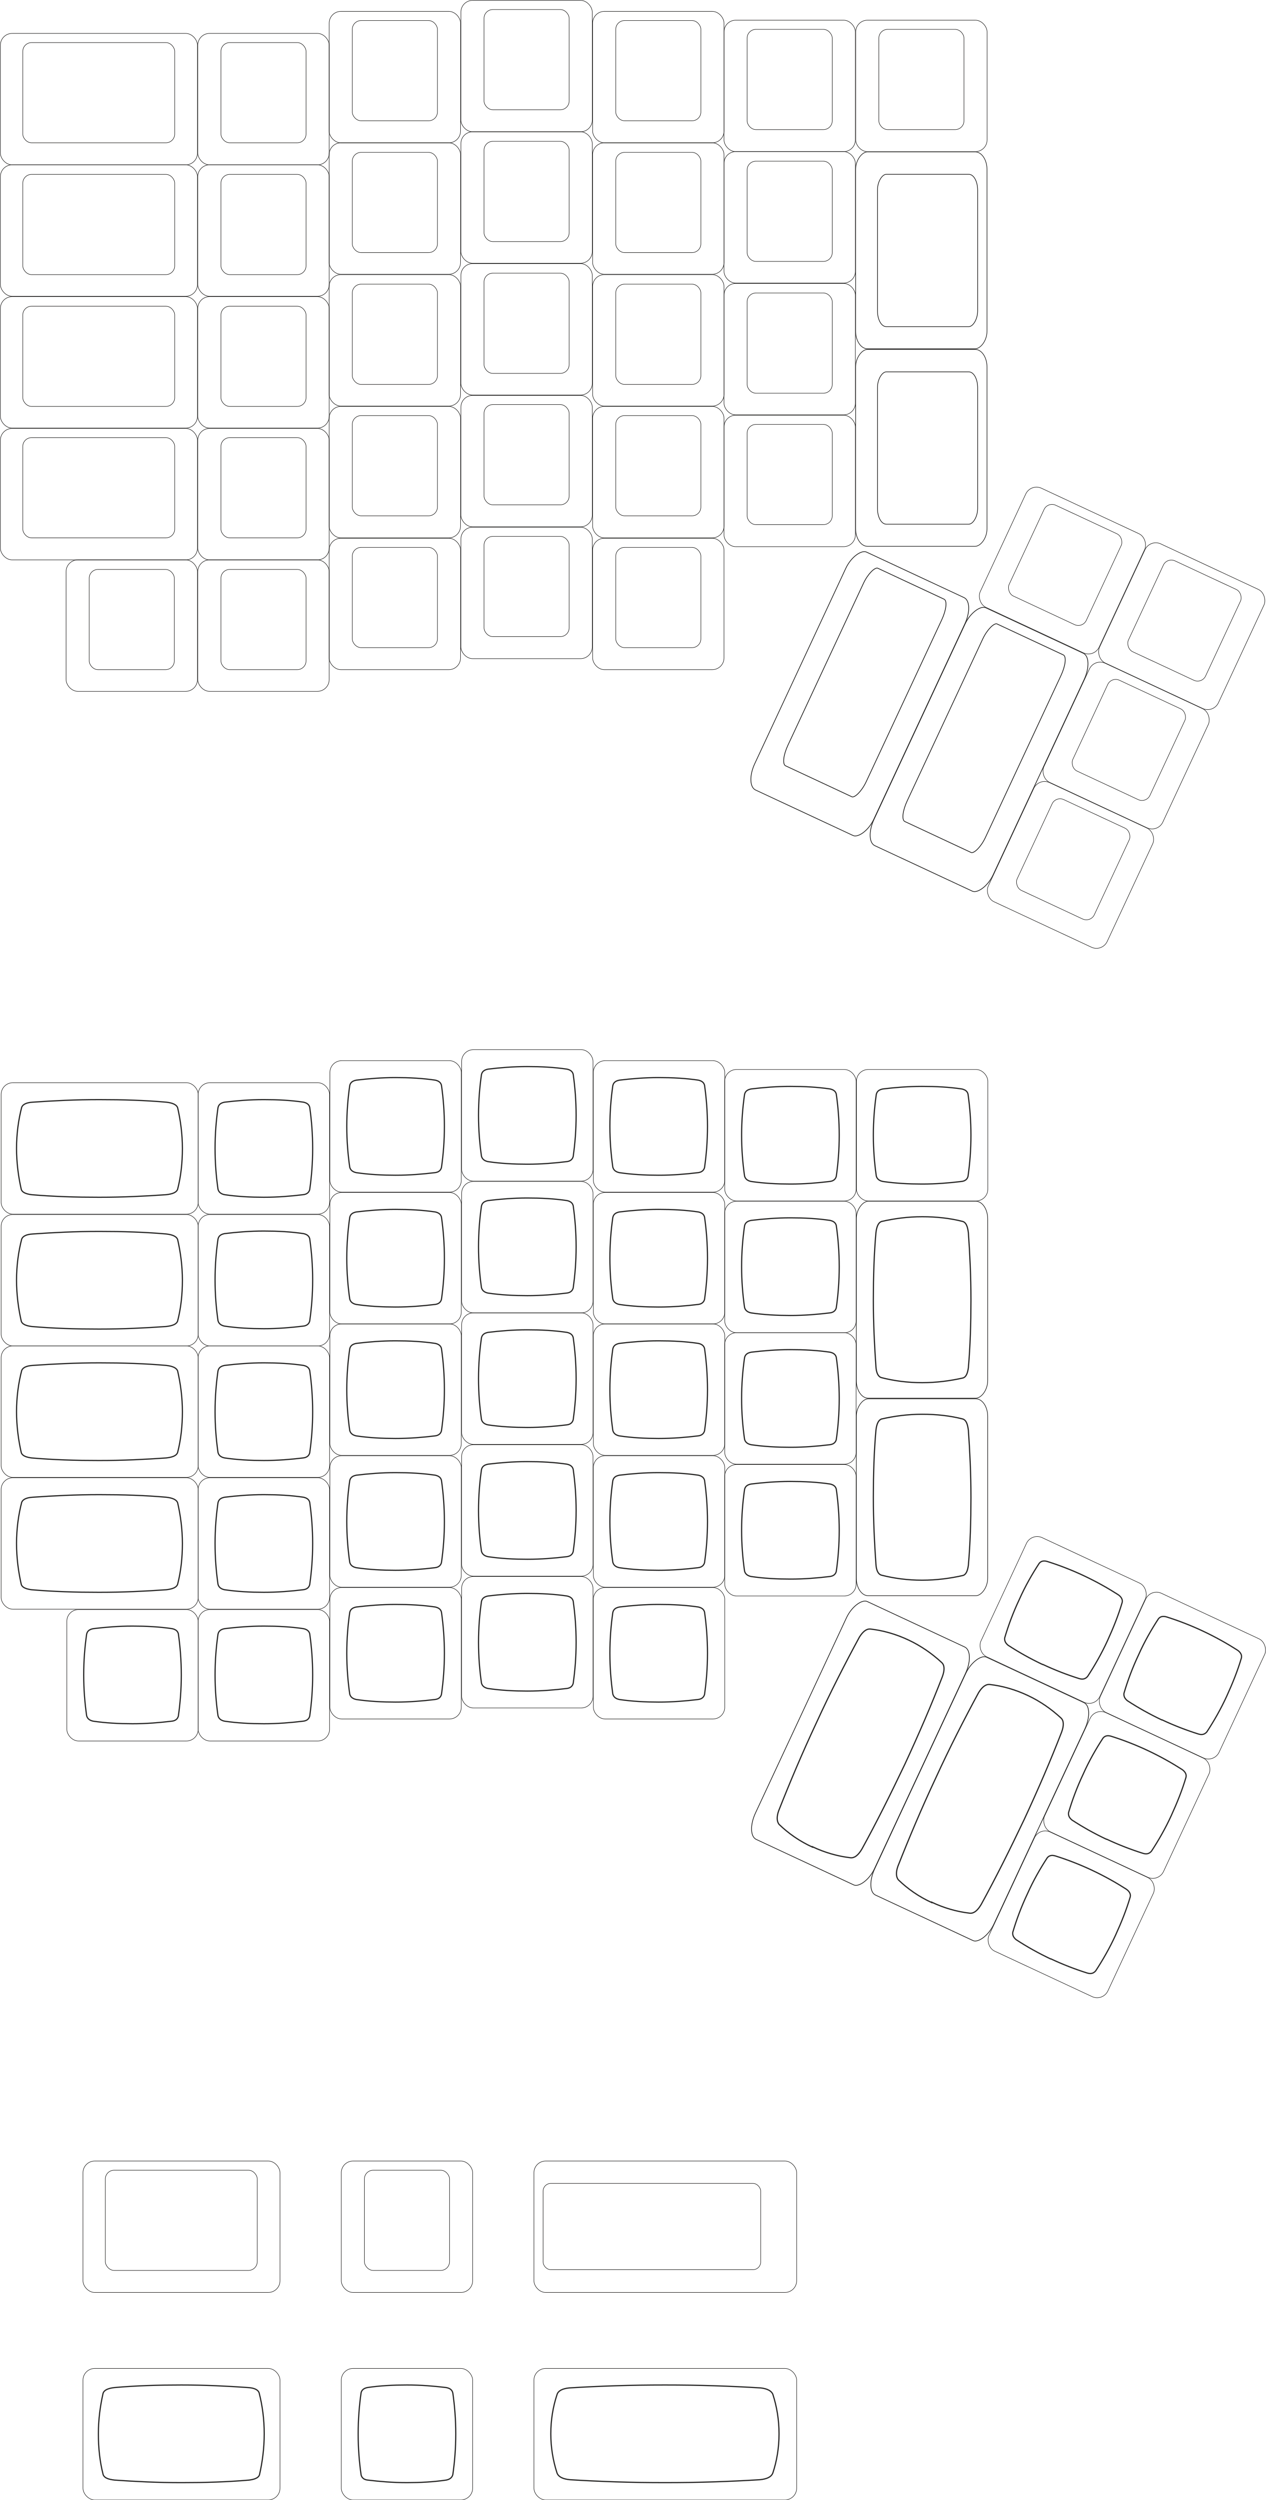 <?xml version="1.0" encoding="UTF-8" standalone="no"?>
<!-- Creator: CorelDRAW X6 -->

<svg
   xmlns:dc="http://purl.org/dc/elements/1.1/"
   xmlns:cc="http://creativecommons.org/ns#"
   xmlns:rdf="http://www.w3.org/1999/02/22-rdf-syntax-ns#"
   xmlns:svg="http://www.w3.org/2000/svg"
   xmlns="http://www.w3.org/2000/svg"
   xmlns:sodipodi="http://sodipodi.sourceforge.net/DTD/sodipodi-0.dtd"
   xmlns:inkscape="http://www.inkscape.org/namespaces/inkscape"
   xml:space="preserve"
   width="7.214in"
   height="14.237in"
   version="1.0"
   style="shape-rendering:geometricPrecision; text-rendering:geometricPrecision; image-rendering:optimizeQuality; fill-rule:evenodd; clip-rule:evenodd"
   viewBox="0 0 3450 6809"
   id="svg336"
   sodipodi:docname="ErgoDox_Layout.svg"
   inkscape:version="0.92.4 (5da689c313, 2019-01-14)"><sodipodi:namedview
   pagecolor="#ffffff"
   bordercolor="#666666"
   borderopacity="1"
   objecttolerance="10"
   gridtolerance="10"
   guidetolerance="10"
   inkscape:pageopacity="0"
   inkscape:pageshadow="2"
   inkscape:window-width="1850"
   inkscape:window-height="1016"
   id="namedview338"
   showgrid="false"
   inkscape:zoom="0.45254834"
   inkscape:cx="551.48331"
   inkscape:cy="755.30646"
   inkscape:window-x="2630"
   inkscape:window-y="387"
   inkscape:window-maximized="1"
   inkscape:current-layer="svg336" />
 <defs
   id="defs4">
  <style
   type="text/css"
   id="style2">
   <![CDATA[
    .str0 {stroke:#2B2A29;stroke-width:1.435}
    .str1 {stroke:#2B2A29;stroke-width:3.321}
    .fil0 {fill:none}
   ]]>
  </style>
 
  
  
  
  
  
  
  
  
  
  
  
  
  
  
  
  
  
  
  
  
  
  
  
  
  
  
  
  
  
  
  
  
  
  
  
  
  
  
  
  
  
  
  
  
  
  
  
  
  
  
  
  
  
  
  
  
  
  
  
  
  
  
  
  
  
  
  
  
  
  
  
  
  
  
  
  
  
  
  
  
  
  
  
  
  
  
  
  
  
  
  
  
  
  
  
  
  
  
  
  
  
  
  
  
  
  
  
  
  
  
  
  
  
  
  
  
  
  
  
  
  
  
  
  
  
  
  
  
  
  
  
  
  
  
  
  
  
  
  
  
  
  
  
  
  
  
  
  
  
  
  
  
  
  
  
  
  
  
  
  
  
  
  
  
  
 </defs>
 <g
   id="g1387"><rect
     class="fil0 str0"
     x="180"
     y="1525"
     width="358"
     height="358"
     rx="32"
     ry="32"
     id="rect7"
     style="fill:none;stroke:#2b2a29;stroke-width:1.435" /><rect
     class="fil0 str0"
     x="243"
     y="1551"
     width="232"
     height="273"
     rx="24"
     ry="24"
     id="rect9"
     style="fill:none;stroke:#2b2a29;stroke-width:1.435" /><rect
     class="fil0 str0"
     transform="rotate(25)"
     width="357.549"
     height="358.042"
     rx="32.139"
     ry="32.365"
     id="rect11"
     x="3460.777"
     y="723.157"
     style="fill:none;stroke:#2b2a29;stroke-width:1.446" /><rect
     class="fil0 str0"
     transform="rotate(25)"
     width="231.941"
     height="273.021"
     rx="23.994"
     ry="23.914"
     id="rect13"
     x="3523.845"
     y="748.683"
     style="fill:none;stroke:#2b2a29;stroke-width:1.432" /><rect
     class="fil0 str0"
     x="539"
     y="91"
     width="358"
     height="358"
     rx="32"
     ry="32"
     id="rect15"
     style="fill:none;stroke:#2b2a29;stroke-width:1.435" /><rect
     class="fil0 str0"
     x="602"
     y="116"
     width="232"
     height="273"
     rx="24"
     ry="24"
     id="rect17"
     style="fill:none;stroke:#2b2a29;stroke-width:1.435" /><rect
     class="fil0 str0"
     x="539"
     y="449"
     width="358"
     height="358"
     rx="32"
     ry="32"
     id="rect19"
     style="fill:none;stroke:#2b2a29;stroke-width:1.435" /><rect
     class="fil0 str0"
     x="602"
     y="475"
     width="232"
     height="273"
     rx="24"
     ry="24"
     id="rect21"
     style="fill:none;stroke:#2b2a29;stroke-width:1.435" /><rect
     class="fil0 str0"
     x="539"
     y="808"
     width="358"
     height="358"
     rx="32"
     ry="32"
     id="rect23"
     style="fill:none;stroke:#2b2a29;stroke-width:1.435" /><rect
     class="fil0 str0"
     x="602"
     y="834"
     width="232"
     height="273"
     rx="24"
     ry="24"
     id="rect25"
     style="fill:none;stroke:#2b2a29;stroke-width:1.435" /><rect
     class="fil0 str0"
     x="539"
     y="1167"
     width="358"
     height="358"
     rx="32"
     ry="32"
     id="rect27"
     style="fill:none;stroke:#2b2a29;stroke-width:1.435" /><rect
     class="fil0 str0"
     x="602"
     y="1192"
     width="232"
     height="273"
     rx="24"
     ry="24"
     id="rect29"
     style="fill:none;stroke:#2b2a29;stroke-width:1.435" /><rect
     class="fil0 str0"
     x="539"
     y="1525"
     width="358"
     height="358"
     rx="32"
     ry="32"
     id="rect31"
     style="fill:none;stroke:#2b2a29;stroke-width:1.435" /><rect
     class="fil0 str0"
     x="602"
     y="1551"
     width="232"
     height="273"
     rx="24"
     ry="24"
     id="rect33"
     style="fill:none;stroke:#2b2a29;stroke-width:1.435" /><rect
     class="fil0 str0"
     x="897"
     y="31"
     width="358"
     height="358"
     rx="32"
     ry="32"
     id="rect35"
     style="fill:none;stroke:#2b2a29;stroke-width:1.435" /><rect
     class="fil0 str0"
     x="960"
     y="56"
     width="232"
     height="273"
     rx="24"
     ry="24"
     id="rect37"
     style="fill:none;stroke:#2b2a29;stroke-width:1.435" /><rect
     class="fil0 str0"
     x="897"
     y="389"
     width="358"
     height="358"
     rx="32"
     ry="32"
     id="rect39"
     style="fill:none;stroke:#2b2a29;stroke-width:1.435" /><rect
     class="fil0 str0"
     x="960"
     y="415"
     width="232"
     height="273"
     rx="24"
     ry="24"
     id="rect41"
     style="fill:none;stroke:#2b2a29;stroke-width:1.435" /><rect
     class="fil0 str0"
     x="897"
     y="748"
     width="358"
     height="358"
     rx="32"
     ry="32"
     id="rect43"
     style="fill:none;stroke:#2b2a29;stroke-width:1.435" /><rect
     class="fil0 str0"
     x="960"
     y="774"
     width="232"
     height="273"
     rx="24"
     ry="24"
     id="rect45"
     style="fill:none;stroke:#2b2a29;stroke-width:1.435" /><rect
     class="fil0 str0"
     x="897"
     y="1107"
     width="358"
     height="358"
     rx="32"
     ry="32"
     id="rect47"
     style="fill:none;stroke:#2b2a29;stroke-width:1.435" /><rect
     class="fil0 str0"
     x="960"
     y="1132"
     width="232"
     height="273"
     rx="24"
     ry="24"
     id="rect49"
     style="fill:none;stroke:#2b2a29;stroke-width:1.435" /><rect
     class="fil0 str0"
     x="897"
     y="1466"
     width="358"
     height="358"
     rx="32"
     ry="32"
     id="rect51"
     style="fill:none;stroke:#2b2a29;stroke-width:1.435" /><rect
     class="fil0 str0"
     x="960"
     y="1491"
     width="232"
     height="273"
     rx="24"
     ry="24"
     id="rect53"
     style="fill:none;stroke:#2b2a29;stroke-width:1.435" /><rect
     class="fil0 str0"
     x="1256"
     y="1"
     width="358"
     height="358"
     rx="32"
     ry="32"
     id="rect55"
     style="fill:none;stroke:#2b2a29;stroke-width:1.435" /><rect
     class="fil0 str0"
     x="1319"
     y="26"
     width="232"
     height="273"
     rx="24"
     ry="24"
     id="rect57"
     style="fill:none;stroke:#2b2a29;stroke-width:1.435" /><rect
     class="fil0 str0"
     x="1256"
     y="359"
     width="358"
     height="358"
     rx="32"
     ry="32"
     id="rect59"
     style="fill:none;stroke:#2b2a29;stroke-width:1.435" /><rect
     class="fil0 str0"
     x="1319"
     y="385"
     width="232"
     height="273"
     rx="24"
     ry="24"
     id="rect61"
     style="fill:none;stroke:#2b2a29;stroke-width:1.435" /><rect
     class="fil0 str0"
     x="1256"
     y="718"
     width="358"
     height="358"
     rx="32"
     ry="32"
     id="rect63"
     style="fill:none;stroke:#2b2a29;stroke-width:1.435" /><rect
     class="fil0 str0"
     x="1319"
     y="744"
     width="232"
     height="273"
     rx="24"
     ry="24"
     id="rect65"
     style="fill:none;stroke:#2b2a29;stroke-width:1.435" /><rect
     class="fil0 str0"
     x="1256"
     y="1077"
     width="358"
     height="358"
     rx="32"
     ry="32"
     id="rect67"
     style="fill:none;stroke:#2b2a29;stroke-width:1.435" /><rect
     class="fil0 str0"
     x="1319"
     y="1102"
     width="232"
     height="273"
     rx="24"
     ry="24"
     id="rect69"
     style="fill:none;stroke:#2b2a29;stroke-width:1.435" /><rect
     class="fil0 str0"
     x="1256"
     y="1436"
     width="358"
     height="358"
     rx="32"
     ry="32"
     id="rect71"
     style="fill:none;stroke:#2b2a29;stroke-width:1.435" /><rect
     class="fil0 str0"
     x="1319"
     y="1461"
     width="232"
     height="273"
     rx="24"
     ry="24"
     id="rect73"
     style="fill:none;stroke:#2b2a29;stroke-width:1.435" /><rect
     class="fil0 str0"
     x="1615"
     y="31"
     width="358"
     height="358"
     rx="32"
     ry="32"
     id="rect75"
     style="fill:none;stroke:#2b2a29;stroke-width:1.435" /><rect
     class="fil0 str0"
     x="1678"
     y="56"
     width="232"
     height="273"
     rx="24"
     ry="24"
     id="rect77"
     style="fill:none;stroke:#2b2a29;stroke-width:1.435" /><rect
     class="fil0 str0"
     x="1615"
     y="389"
     width="358"
     height="358"
     rx="32"
     ry="32"
     id="rect79"
     style="fill:none;stroke:#2b2a29;stroke-width:1.435" /><rect
     class="fil0 str0"
     x="1678"
     y="415"
     width="232"
     height="273"
     rx="24"
     ry="24"
     id="rect81"
     style="fill:none;stroke:#2b2a29;stroke-width:1.435" /><rect
     class="fil0 str0"
     x="1615"
     y="748"
     width="358"
     height="358"
     rx="32"
     ry="32"
     id="rect83"
     style="fill:none;stroke:#2b2a29;stroke-width:1.435" /><rect
     class="fil0 str0"
     x="1678"
     y="774"
     width="232"
     height="273"
     rx="24"
     ry="24"
     id="rect85"
     style="fill:none;stroke:#2b2a29;stroke-width:1.435" /><rect
     class="fil0 str0"
     x="1615"
     y="1107"
     width="358"
     height="358"
     rx="32"
     ry="32"
     id="rect87"
     style="fill:none;stroke:#2b2a29;stroke-width:1.435" /><rect
     class="fil0 str0"
     x="1678"
     y="1132"
     width="232"
     height="273"
     rx="24"
     ry="24"
     id="rect89"
     style="fill:none;stroke:#2b2a29;stroke-width:1.435" /><rect
     class="fil0 str0"
     x="1615"
     y="1466"
     width="358"
     height="358"
     rx="32"
     ry="32"
     id="rect91"
     style="fill:none;stroke:#2b2a29;stroke-width:1.435" /><rect
     class="fil0 str0"
     x="1678"
     y="1491"
     width="232"
     height="273"
     rx="24"
     ry="24"
     id="rect93"
     style="fill:none;stroke:#2b2a29;stroke-width:1.435" /><rect
     class="fil0 str0"
     x="1973"
     y="55"
     width="358"
     height="358"
     rx="32"
     ry="32"
     id="rect95"
     style="fill:none;stroke:#2b2a29;stroke-width:1.435" /><rect
     class="fil0 str0"
     x="2036"
     y="80"
     width="232"
     height="273"
     rx="24"
     ry="24"
     id="rect97"
     style="fill:none;stroke:#2b2a29;stroke-width:1.435" /><rect
     class="fil0 str0"
     x="1973"
     y="413"
     width="358"
     height="358"
     rx="32"
     ry="32"
     id="rect99"
     style="fill:none;stroke:#2b2a29;stroke-width:1.435" /><rect
     class="fil0 str0"
     x="2036"
     y="439"
     width="232"
     height="273"
     rx="24"
     ry="24"
     id="rect101"
     style="fill:none;stroke:#2b2a29;stroke-width:1.435" /><rect
     class="fil0 str0"
     x="1973"
     y="772"
     width="358"
     height="358"
     rx="32"
     ry="32"
     id="rect103"
     style="fill:none;stroke:#2b2a29;stroke-width:1.435" /><rect
     class="fil0 str0"
     x="2036"
     y="798"
     width="232"
     height="273"
     rx="24"
     ry="24"
     id="rect105"
     style="fill:none;stroke:#2b2a29;stroke-width:1.435" /><rect
     class="fil0 str0"
     x="1973"
     y="1131"
     width="358"
     height="358"
     rx="32"
     ry="32"
     id="rect107"
     style="fill:none;stroke:#2b2a29;stroke-width:1.435" /><rect
     class="fil0 str0"
     x="2036"
     y="1156"
     width="232"
     height="273"
     rx="24"
     ry="24"
     id="rect109"
     style="fill:none;stroke:#2b2a29;stroke-width:1.435" /><rect
     class="fil0 str0"
     x="1"
     y="91"
     width="537"
     height="358"
     rx="32"
     ry="32"
     id="rect111"
     style="fill:none;stroke:#2b2a29;stroke-width:1.435" /><rect
     class="fil0 str0"
     x="62"
     y="116"
     width="414"
     height="273"
     rx="24"
     ry="24"
     id="rect113"
     style="fill:none;stroke:#2b2a29;stroke-width:1.435" /><rect
     class="fil0 str0"
     x="1"
     y="449"
     width="537"
     height="358"
     rx="32"
     ry="32"
     id="rect115"
     style="fill:none;stroke:#2b2a29;stroke-width:1.435" /><rect
     class="fil0 str0"
     x="62"
     y="475"
     width="414"
     height="273"
     rx="24"
     ry="24"
     id="rect117"
     style="fill:none;stroke:#2b2a29;stroke-width:1.435" /><rect
     class="fil0 str0"
     x="1"
     y="808"
     width="537"
     height="358"
     rx="32"
     ry="32"
     id="rect119"
     style="fill:none;stroke:#2b2a29;stroke-width:1.435" /><rect
     class="fil0 str0"
     x="62"
     y="834"
     width="414"
     height="273"
     rx="24"
     ry="24"
     id="rect121"
     style="fill:none;stroke:#2b2a29;stroke-width:1.435" /><rect
     class="fil0 str0"
     x="1"
     y="1167"
     width="537"
     height="358"
     rx="32"
     ry="32"
     id="rect123"
     style="fill:none;stroke:#2b2a29;stroke-width:1.435" /><rect
     class="fil0 str0"
     x="62"
     y="1192"
     width="414"
     height="273"
     rx="24"
     ry="24"
     id="rect125"
     style="fill:none;stroke:#2b2a29;stroke-width:1.435" /><rect
     class="fil0 str0"
     transform="rotate(90)"
     width="536.321"
     height="358.043"
     rx="48.209"
     ry="32.365"
     id="rect127"
     x="413.643"
     y="-2689.77"
     style="fill:none;stroke:#2b2a29;stroke-width:1.771" /><rect
     class="fil0 str0"
     transform="rotate(90)"
     width="414.855"
     height="273.021"
     rx="42.916"
     ry="23.914"
     id="rect129"
     x="474.826"
     y="-2664.24"
     style="fill:none;stroke:#2b2a29;stroke-width:1.915" /><rect
     class="fil0 str0"
     transform="rotate(90)"
     width="536.321"
     height="358.043"
     rx="48.209"
     ry="32.365"
     id="rect131"
     x="951.692"
     y="-2689.77"
     style="fill:none;stroke:#2b2a29;stroke-width:1.771" /><rect
     class="fil0 str0"
     transform="rotate(90)"
     width="414.855"
     height="273.021"
     rx="42.916"
     ry="23.914"
     id="rect133"
     x="1012.87"
     y="-2664.24"
     style="fill:none;stroke:#2b2a29;stroke-width:1.915" /><rect
     class="fil0 str0"
     x="2332"
     y="55"
     width="358"
     height="358"
     rx="32"
     ry="32"
     id="rect135"
     style="fill:none;stroke:#2b2a29;stroke-width:1.435" /><rect
     class="fil0 str0"
     x="2395"
     y="80"
     width="232"
     height="273"
     rx="24"
     ry="24"
     id="rect137"
     style="fill:none;stroke:#2b2a29;stroke-width:1.435" /><rect
     class="fil0 str0"
     transform="rotate(25)"
     width="357.549"
     height="358.042"
     rx="32.139"
     ry="32.365"
     id="rect139"
     x="3460.768"
     y="364.42"
     style="fill:none;stroke:#2b2a29;stroke-width:1.446" /><rect
     class="fil0 str0"
     transform="rotate(25)"
     width="231.941"
     height="273.021"
     rx="23.994"
     ry="23.914"
     id="rect141"
     x="3523.839"
     y="389.956"
     style="fill:none;stroke:#2b2a29;stroke-width:1.432" /><rect
     class="fil0 str0"
     transform="rotate(25)"
     width="357.549"
     height="358.042"
     rx="32.139"
     ry="32.365"
     id="rect143"
     x="3460.757"
     y="5.728"
     style="fill:none;stroke:#2b2a29;stroke-width:1.446" /><rect
     class="fil0 str0"
     transform="rotate(25)"
     width="231.941"
     height="273.021"
     rx="23.994"
     ry="23.914"
     id="rect145"
     x="3523.828"
     y="31.264"
     style="fill:none;stroke:#2b2a29;stroke-width:1.432" /><rect
     class="fil0 str0"
     transform="rotate(25)"
     width="357.549"
     height="358.042"
     rx="32.139"
     ry="32.365"
     id="rect147"
     x="3102.073"
     y="5.757"
     style="fill:none;stroke:#2b2a29;stroke-width:1.446" /><rect
     class="fil0 str0"
     transform="rotate(25)"
     width="231.941"
     height="273.021"
     rx="23.994"
     ry="23.914"
     id="rect149"
     x="3165.145"
     y="31.293"
     style="fill:none;stroke:#2b2a29;stroke-width:1.432" /><rect
     class="fil0 str0"
     transform="rotate(115)"
     width="715.097"
     height="358.042"
     rx="64.278"
     ry="32.365"
     id="rect151"
     x="364.922"
     y="-3459.854"
     style="fill:none;stroke:#2b2a29;stroke-width:2.045" /><rect
     class="fil0 str0"
     transform="matrix(-0.423,0.906,-0.906,-0.423,0,0)"
     width="593.997"
     height="235.361"
     rx="53.767"
     ry="18.039"
     id="rect153"
     x="390.456"
     y="-3398.662"
     style="fill:none;stroke:#2b2a29;stroke-width:2.128" /><rect
     class="fil0 str0"
     transform="rotate(115)"
     width="715.097"
     height="358.042"
     rx="64.278"
     ry="32.365"
     id="rect155"
     x="364.897"
     y="-3101.168"
     style="fill:none;stroke:#2b2a29;stroke-width:2.045" /><rect
     class="fil0 str0"
     transform="matrix(-0.423,0.906,-0.906,-0.423,0,0)"
     width="593.997"
     height="235.361"
     rx="53.767"
     ry="18.039"
     id="rect157"
     x="390.431"
     y="-3039.975"
     style="fill:none;stroke:#2b2a29;stroke-width:2.128" /></g><g
   id="g1797"><rect
     class="fil0 str0"
     x="930"
     y="6451"
     width="358"
     height="358"
     rx="32"
     ry="32"
     id="rect159"
     style="fill:none;stroke:#2b2a29;stroke-width:1.435" /><path
     class="fil0 str1"
     d="m 1109,6496 c 38,0 74,3 107,7 v 0 c 10,2 16,6 18,15 5,35 8,72 8,111 0,39 -3,76 -8,111 -2,8 -8,13 -18,15 -34,5 -70,7 -107,7 -38,0 -74,-3 -107,-7 v 0 c -10,-1 -16,-6 -18,-14 -5,-35 -8,-72 -8,-112 0,-39 3,-77 8,-112 2,-8 8,-12 17,-14 34,-5 70,-7 108,-7 z"
     id="path161"
     inkscape:connector-curvature="0"
     style="fill:none;stroke:#2b2a29;stroke-width:3.321" /></g><g
   id="g1793"><rect
     class="fil0 str0"
     x="226"
     y="6451"
     width="537"
     height="358"
     rx="32"
     ry="32"
     id="rect163"
     style="fill:none;stroke:#2b2a29;stroke-width:1.435" /><path
     class="fil0 str1"
     d="m 494,6762 c -64,0 -125,-3 -182,-7 v 0 c -17,-2 -28,-6 -31,-15 -9,-35 -13,-72 -13,-111 0,-39 5,-76 13,-111 3,-8 13,-13 31,-15 57,-5 118,-7 182,-7 64,0 125,3 182,7 v 0 c 17,1 27,6 30,14 9,35 14,72 14,112 0,39 -5,77 -13,112 -3,8 -13,12 -28,14 -58,5 -120,7 -184,7 z"
     id="path165"
     inkscape:connector-curvature="0"
     style="fill:none;stroke:#2b2a29;stroke-width:3.321" /></g><g
   id="g1789"><rect
     class="fil0 str0"
     x="1455"
     y="6451"
     width="716"
     height="358"
     rx="32"
     ry="32"
     id="rect167"
     style="fill:none;stroke:#2b2a29;stroke-width:1.435" /><path
     class="fil0 str1"
     d="m 2123,6629 c 0,38 -6,74 -17,107 v 0 c -4,10 -15,16 -35,18 -81,5 -168,8 -259,8 -91,0 -178,-3 -259,-8 -20,-2 -31,-8 -35,-18 -11,-34 -17,-70 -17,-107 0,-38 6,-74 17,-107 v 0 c 3,-10 14,-16 33,-18 81,-5 169,-8 261,-8 92,0 179,3 261,8 18,2 29,8 33,17 11,34 17,70 17,108 z"
     id="path169"
     inkscape:connector-curvature="0"
     style="fill:none;stroke:#2b2a29;stroke-width:3.321" /></g><g
   id="g1785"><rect
     class="fil0 str0"
     x="930"
     y="5886"
     width="358"
     height="358"
     rx="32"
     ry="32"
     id="rect171"
     style="fill:none;stroke:#2b2a29;stroke-width:1.435" /><rect
     class="fil0 str0"
     x="993"
     y="5911"
     width="232"
     height="273"
     rx="24"
     ry="24"
     id="rect173"
     style="fill:none;stroke:#2b2a29;stroke-width:1.435" /></g><g
   id="g1781"><rect
     class="fil0 str0"
     x="226"
     y="5886"
     width="537"
     height="358"
     rx="32"
     ry="32"
     id="rect175"
     style="fill:none;stroke:#2b2a29;stroke-width:1.435" /><rect
     class="fil0 str0"
     x="287"
     y="5911"
     width="414"
     height="273"
     rx="24"
     ry="24"
     id="rect177"
     style="fill:none;stroke:#2b2a29;stroke-width:1.435" /></g><g
   id="g1777"><rect
     class="fil0 str0"
     x="1455"
     y="5886"
     width="716"
     height="358"
     rx="32"
     ry="32"
     id="rect179"
     style="fill:none;stroke:#2b2a29;stroke-width:1.435" /><rect
     class="fil0 str0"
     x="1480"
     y="5947"
     width="593"
     height="235"
     rx="21"
     ry="21"
     id="rect181"
     style="fill:none;stroke:#2b2a29;stroke-width:1.435" /></g><g
   id="g1619"><rect
     class="fil0 str0"
     x="182"
     y="4384"
     width="358"
     height="358"
     rx="32"
     ry="32"
     id="rect183"
     style="fill:none;stroke:#2b2a29;stroke-width:1.435" /><rect
     class="fil0 str0"
     transform="rotate(25)"
     width="357.549"
     height="358.042"
     rx="32.139"
     ry="32.365"
     id="rect185"
     x="4670.457"
     y="3312.848"
     style="fill:none;stroke:#2b2a29;stroke-width:1.446" /><rect
     class="fil0 str0"
     x="540"
     y="2949"
     width="358"
     height="358"
     rx="32"
     ry="32"
     id="rect187"
     style="fill:none;stroke:#2b2a29;stroke-width:1.435" /><rect
     class="fil0 str0"
     x="540"
     y="3308"
     width="358"
     height="358"
     rx="32"
     ry="32"
     id="rect189"
     style="fill:none;stroke:#2b2a29;stroke-width:1.435" /><rect
     class="fil0 str0"
     x="540"
     y="3666"
     width="358"
     height="358"
     rx="32"
     ry="32"
     id="rect191"
     style="fill:none;stroke:#2b2a29;stroke-width:1.435" /><rect
     class="fil0 str0"
     x="540"
     y="4025"
     width="358"
     height="358"
     rx="32"
     ry="32"
     id="rect193"
     style="fill:none;stroke:#2b2a29;stroke-width:1.435" /><rect
     class="fil0 str0"
     x="540"
     y="4384"
     width="358"
     height="358"
     rx="32"
     ry="32"
     id="rect195"
     style="fill:none;stroke:#2b2a29;stroke-width:1.435" /><rect
     class="fil0 str0"
     x="899"
     y="2889"
     width="358"
     height="358"
     rx="32"
     ry="32"
     id="rect197"
     style="fill:none;stroke:#2b2a29;stroke-width:1.435" /><rect
     class="fil0 str0"
     x="899"
     y="3248"
     width="358"
     height="358"
     rx="32"
     ry="32"
     id="rect199"
     style="fill:none;stroke:#2b2a29;stroke-width:1.435" /><rect
     class="fil0 str0"
     x="899"
     y="3606"
     width="358"
     height="358"
     rx="32"
     ry="32"
     id="rect201"
     style="fill:none;stroke:#2b2a29;stroke-width:1.435" /><rect
     class="fil0 str0"
     x="899"
     y="3965"
     width="358"
     height="358"
     rx="32"
     ry="32"
     id="rect203"
     style="fill:none;stroke:#2b2a29;stroke-width:1.435" /><rect
     class="fil0 str0"
     x="899"
     y="4324"
     width="358"
     height="358"
     rx="32"
     ry="32"
     id="rect205"
     style="fill:none;stroke:#2b2a29;stroke-width:1.435" /><rect
     class="fil0 str0"
     x="1258"
     y="2859"
     width="358"
     height="358"
     rx="32"
     ry="32"
     id="rect207"
     style="fill:none;stroke:#2b2a29;stroke-width:1.435" /><rect
     class="fil0 str0"
     x="1258"
     y="3218"
     width="358"
     height="358"
     rx="32"
     ry="32"
     id="rect209"
     style="fill:none;stroke:#2b2a29;stroke-width:1.435" /><rect
     class="fil0 str0"
     x="1258"
     y="3576"
     width="358"
     height="358"
     rx="32"
     ry="32"
     id="rect211"
     style="fill:none;stroke:#2b2a29;stroke-width:1.435" /><rect
     class="fil0 str0"
     x="1258"
     y="3935"
     width="358"
     height="358"
     rx="32"
     ry="32"
     id="rect213"
     style="fill:none;stroke:#2b2a29;stroke-width:1.435" /><rect
     class="fil0 str0"
     x="1258"
     y="4294"
     width="358"
     height="358"
     rx="32"
     ry="32"
     id="rect215"
     style="fill:none;stroke:#2b2a29;stroke-width:1.435" /><rect
     class="fil0 str0"
     x="1617"
     y="2889"
     width="358"
     height="358"
     rx="32"
     ry="32"
     id="rect217"
     style="fill:none;stroke:#2b2a29;stroke-width:1.435" /><rect
     class="fil0 str0"
     x="1617"
     y="3248"
     width="358"
     height="358"
     rx="32"
     ry="32"
     id="rect219"
     style="fill:none;stroke:#2b2a29;stroke-width:1.435" /><rect
     class="fil0 str0"
     x="1617"
     y="3606"
     width="358"
     height="358"
     rx="32"
     ry="32"
     id="rect221"
     style="fill:none;stroke:#2b2a29;stroke-width:1.435" /><rect
     class="fil0 str0"
     x="1617"
     y="3965"
     width="358"
     height="358"
     rx="32"
     ry="32"
     id="rect223"
     style="fill:none;stroke:#2b2a29;stroke-width:1.435" /><rect
     class="fil0 str0"
     x="1617"
     y="4324"
     width="358"
     height="358"
     rx="32"
     ry="32"
     id="rect225"
     style="fill:none;stroke:#2b2a29;stroke-width:1.435" /><rect
     class="fil0 str0"
     x="1975"
     y="2913"
     width="358"
     height="358"
     rx="32"
     ry="32"
     id="rect227"
     style="fill:none;stroke:#2b2a29;stroke-width:1.435" /><rect
     class="fil0 str0"
     x="1975"
     y="3272"
     width="358"
     height="358"
     rx="32"
     ry="32"
     id="rect229"
     style="fill:none;stroke:#2b2a29;stroke-width:1.435" /><rect
     class="fil0 str0"
     x="1975"
     y="3630"
     width="358"
     height="358"
     rx="32"
     ry="32"
     id="rect231"
     style="fill:none;stroke:#2b2a29;stroke-width:1.435" /><rect
     class="fil0 str0"
     x="1975"
     y="3989"
     width="358"
     height="358"
     rx="32"
     ry="32"
     id="rect233"
     style="fill:none;stroke:#2b2a29;stroke-width:1.435" /><rect
     class="fil0 str0"
     x="3"
     y="2949"
     width="537"
     height="358"
     rx="32"
     ry="32"
     id="rect235"
     style="fill:none;stroke:#2b2a29;stroke-width:1.435" /><rect
     class="fil0 str0"
     x="3"
     y="3308"
     width="537"
     height="358"
     rx="32"
     ry="32"
     id="rect237"
     style="fill:none;stroke:#2b2a29;stroke-width:1.435" /><rect
     class="fil0 str0"
     x="3"
     y="3666"
     width="537"
     height="358"
     rx="32"
     ry="32"
     id="rect239"
     style="fill:none;stroke:#2b2a29;stroke-width:1.435" /><rect
     class="fil0 str0"
     x="3"
     y="4025"
     width="537"
     height="358"
     rx="32"
     ry="32"
     id="rect241"
     style="fill:none;stroke:#2b2a29;stroke-width:1.435" /><rect
     class="fil0 str0"
     transform="rotate(90)"
     width="536.321"
     height="358.043"
     rx="48.209"
     ry="32.365"
     id="rect243"
     x="3271.94"
     y="-2691.66"
     style="fill:none;stroke:#2b2a29;stroke-width:1.771" /><rect
     class="fil0 str0"
     transform="rotate(90)"
     width="536.321"
     height="358.043"
     rx="48.209"
     ry="32.365"
     id="rect245"
     x="3809.99"
     y="-2691.66"
     style="fill:none;stroke:#2b2a29;stroke-width:1.771" /><rect
     class="fil0 str0"
     x="2334"
     y="2913"
     width="358"
     height="358"
     rx="32"
     ry="32"
     id="rect247"
     style="fill:none;stroke:#2b2a29;stroke-width:1.435" /><rect
     class="fil0 str0"
     transform="rotate(25)"
     width="357.549"
     height="358.042"
     rx="32.139"
     ry="32.365"
     id="rect249"
     x="4670.447"
     y="2954.112"
     style="fill:none;stroke:#2b2a29;stroke-width:1.446" /><rect
     class="fil0 str0"
     transform="rotate(25)"
     width="357.549"
     height="358.042"
     rx="32.139"
     ry="32.365"
     id="rect251"
     x="4670.427"
     y="2595.424"
     style="fill:none;stroke:#2b2a29;stroke-width:1.446" /><rect
     class="fil0 str0"
     transform="rotate(25)"
     width="357.549"
     height="358.042"
     rx="32.139"
     ry="32.365"
     id="rect253"
     x="4311.747"
     y="2595.462"
     style="fill:none;stroke:#2b2a29;stroke-width:1.446" /><rect
     class="fil0 str0"
     transform="rotate(115)"
     width="715.097"
     height="358.042"
     rx="64.278"
     ry="32.365"
     id="rect255"
     x="2954.613"
     y="-4669.534"
     style="fill:none;stroke:#2b2a29;stroke-width:2.045" /><rect
     class="fil0 str0"
     transform="rotate(115)"
     width="715.097"
     height="358.042"
     rx="64.278"
     ry="32.365"
     id="rect257"
     x="2954.589"
     y="-4310.848"
     style="fill:none;stroke:#2b2a29;stroke-width:2.045" /><path
     class="fil0 str1"
     d="m 361,4429 c -38,0 -74,3 -107,7 v 0 c -10,2 -16,6 -18,15 -5,35 -8,72 -8,111 0,39 3,76 8,111 2,8 8,13 18,15 34,5 70,7 107,7 38,0 74,-3 107,-7 v 0 c 10,-1 16,-6 18,-14 5,-35 8,-72 8,-112 0,-39 -3,-77 -8,-112 -2,-8 -8,-12 -17,-14 -34,-5 -70,-7 -108,-7 z"
     id="path259"
     inkscape:connector-curvature="0"
     style="fill:none;stroke:#2b2a29;stroke-width:3.321" /><path
     class="fil0 str1"
     d="m 2646,4078 c 0,-64 -3,-125 -7,-182 v 0 c -2,-17 -6,-28 -15,-31 -35,-9 -72,-13 -111,-13 -39,0 -76,5 -111,13 -8,3 -13,13 -15,31 -5,57 -7,118 -7,182 0,64 3,125 7,182 v 0 c 1,17 6,27 14,30 35,9 72,14 112,14 39,0 77,-5 112,-13 8,-3 12,-13 14,-28 5,-58 7,-120 7,-184 z"
     id="path261"
     inkscape:connector-curvature="0"
     style="fill:none;stroke:#2b2a29;stroke-width:3.321" /><path
     class="fil0 str1"
     d="m 2539,5181 c 34,16 69,26 104,30 v 0 c 11,1 21,-7 31,-24 39,-71 78,-149 117,-231 38,-82 73,-163 102,-238 7,-19 6,-32 -2,-39 -26,-24 -56,-45 -90,-61 -34,-16 -69,-26 -104,-30 v 0 c -10,-1 -20,6 -30,22 -39,72 -79,150 -117,233 -39,83 -73,164 -103,240 -6,17 -5,29 1,37 26,25 56,46 91,62 z"
     id="path263"
     inkscape:connector-curvature="0"
     style="fill:none;stroke:#2b2a29;stroke-width:3.321" /><path
     class="fil0 str1"
     d="m 2154,2959 c -38,0 -74,3 -107,7 v 0 c -10,2 -16,6 -18,15 -5,35 -8,72 -8,111 0,39 3,76 8,111 2,8 8,13 18,15 34,5 70,7 107,7 38,0 74,-3 107,-7 v 0 c 10,-1 16,-6 18,-14 5,-35 8,-72 8,-112 0,-39 -3,-77 -8,-112 -2,-8 -8,-12 -17,-14 -34,-5 -70,-7 -108,-7 z"
     id="path265"
     inkscape:connector-curvature="0"
     style="fill:none;stroke:#2b2a29;stroke-width:3.321" /><path
     class="fil0 str1"
     d="m 1795,2935 c -38,0 -74,3 -107,7 v 0 c -10,2 -16,6 -18,15 -5,35 -8,72 -8,111 0,39 3,76 8,111 2,8 8,13 18,15 34,5 70,7 107,7 38,0 74,-3 107,-7 v 0 c 10,-1 16,-6 18,-14 5,-35 8,-72 8,-112 0,-39 -3,-77 -8,-112 -2,-8 -8,-12 -17,-14 -34,-5 -70,-7 -108,-7 z"
     id="path267"
     inkscape:connector-curvature="0"
     style="fill:none;stroke:#2b2a29;stroke-width:3.321" /><path
     class="fil0 str1"
     d="m 1437,2905 c -38,0 -74,3 -107,7 v 0 c -10,2 -16,6 -18,15 -5,35 -8,72 -8,111 0,39 3,76 8,111 2,8 8,13 18,15 34,5 70,7 107,7 38,0 74,-3 107,-7 v 0 c 10,-1 16,-6 18,-14 5,-35 8,-72 8,-112 0,-39 -3,-77 -8,-112 -2,-8 -8,-12 -17,-14 -34,-5 -70,-7 -108,-7 z"
     id="path269"
     inkscape:connector-curvature="0"
     style="fill:none;stroke:#2b2a29;stroke-width:3.321" /><path
     class="fil0 str1"
     d="m 1078,2935 c -38,0 -74,3 -107,7 v 0 c -10,2 -16,6 -18,15 -5,35 -8,72 -8,111 0,39 3,76 8,111 2,8 8,13 18,15 34,5 70,7 107,7 38,0 74,-3 107,-7 v 0 c 10,-1 16,-6 18,-14 5,-35 8,-72 8,-112 0,-39 -3,-77 -8,-112 -2,-8 -8,-12 -17,-14 -34,-5 -70,-7 -108,-7 z"
     id="path271"
     inkscape:connector-curvature="0"
     style="fill:none;stroke:#2b2a29;stroke-width:3.321" /><path
     class="fil0 str1"
     d="m 719,2995 c -38,0 -74,3 -107,7 v 0 c -10,2 -16,6 -18,15 -5,35 -8,72 -8,111 0,39 3,76 8,111 2,8 8,13 18,15 34,5 70,7 107,7 38,0 74,-3 107,-7 v 0 c 10,-1 16,-6 18,-14 5,-35 8,-72 8,-112 0,-39 -3,-77 -8,-112 -2,-8 -8,-12 -17,-14 -34,-5 -70,-7 -108,-7 z"
     id="path273"
     inkscape:connector-curvature="0"
     style="fill:none;stroke:#2b2a29;stroke-width:3.321" /><path
     class="fil0 str1"
     d="m 2154,3317 c -38,0 -74,3 -107,7 v 0 c -10,2 -16,6 -18,15 -5,35 -8,72 -8,111 0,39 3,76 8,111 2,8 8,13 18,15 34,5 70,7 107,7 38,0 74,-3 107,-7 v 0 c 10,-1 16,-6 18,-14 5,-35 8,-72 8,-112 0,-39 -3,-77 -8,-112 -2,-8 -8,-12 -17,-14 -34,-5 -70,-7 -108,-7 z"
     id="path275"
     inkscape:connector-curvature="0"
     style="fill:none;stroke:#2b2a29;stroke-width:3.321" /><path
     class="fil0 str1"
     d="m 1795,3294 c -38,0 -74,3 -107,7 v 0 c -10,2 -16,6 -18,15 -5,35 -8,72 -8,111 0,39 3,76 8,111 2,8 8,13 18,15 34,5 70,7 107,7 38,0 74,-3 107,-7 v 0 c 10,-1 16,-6 18,-14 5,-35 8,-72 8,-112 0,-39 -3,-77 -8,-112 -2,-8 -8,-12 -17,-14 -34,-5 -70,-7 -108,-7 z"
     id="path277"
     inkscape:connector-curvature="0"
     style="fill:none;stroke:#2b2a29;stroke-width:3.321" /><path
     class="fil0 str1"
     d="m 1437,3263 c -38,0 -74,3 -107,7 v 0 c -10,2 -16,6 -18,15 -5,35 -8,72 -8,111 0,39 3,76 8,111 2,8 8,13 18,15 34,5 70,7 107,7 38,0 74,-3 107,-7 v 0 c 10,-1 16,-6 18,-14 5,-35 8,-72 8,-112 0,-39 -3,-77 -8,-112 -2,-8 -8,-12 -17,-14 -34,-5 -70,-7 -108,-7 z"
     id="path279"
     inkscape:connector-curvature="0"
     style="fill:none;stroke:#2b2a29;stroke-width:3.321" /><path
     class="fil0 str1"
     d="m 1078,3294 c -38,0 -74,3 -107,7 v 0 c -10,2 -16,6 -18,15 -5,35 -8,72 -8,111 0,39 3,76 8,111 2,8 8,13 18,15 34,5 70,7 107,7 38,0 74,-3 107,-7 v 0 c 10,-1 16,-6 18,-14 5,-35 8,-72 8,-112 0,-39 -3,-77 -8,-112 -2,-8 -8,-12 -17,-14 -34,-5 -70,-7 -108,-7 z"
     id="path281"
     inkscape:connector-curvature="0"
     style="fill:none;stroke:#2b2a29;stroke-width:3.321" /><path
     class="fil0 str1"
     d="m 719,3353 c -38,0 -74,3 -107,7 v 0 c -10,2 -16,6 -18,15 -5,35 -8,72 -8,111 0,39 3,76 8,111 2,8 8,13 18,15 34,5 70,7 107,7 38,0 74,-3 107,-7 v 0 c 10,-1 16,-6 18,-14 5,-35 8,-72 8,-112 0,-39 -3,-77 -8,-112 -2,-8 -8,-12 -17,-14 -34,-5 -70,-7 -108,-7 z"
     id="path283"
     inkscape:connector-curvature="0"
     style="fill:none;stroke:#2b2a29;stroke-width:3.321" /><path
     class="fil0 str1"
     d="m 2154,3676 c -38,0 -74,3 -107,7 v 0 c -10,2 -16,6 -18,15 -5,35 -8,72 -8,111 0,39 3,76 8,111 2,8 8,13 18,15 34,5 70,7 107,7 38,0 74,-3 107,-7 v 0 c 10,-1 16,-6 18,-14 5,-35 8,-72 8,-112 0,-39 -3,-77 -8,-112 -2,-8 -8,-12 -17,-14 -34,-5 -70,-7 -108,-7 z"
     id="path285"
     inkscape:connector-curvature="0"
     style="fill:none;stroke:#2b2a29;stroke-width:3.321" /><path
     class="fil0 str1"
     d="m 1795,3652 c -38,0 -74,3 -107,7 v 0 c -10,2 -16,6 -18,15 -5,35 -8,72 -8,111 0,39 3,76 8,111 2,8 8,13 18,15 34,5 70,7 107,7 38,0 74,-3 107,-7 v 0 c 10,-1 16,-6 18,-14 5,-35 8,-72 8,-112 0,-39 -3,-77 -8,-112 -2,-8 -8,-12 -17,-14 -34,-5 -70,-7 -108,-7 z"
     id="path287"
     inkscape:connector-curvature="0"
     style="fill:none;stroke:#2b2a29;stroke-width:3.321" /><path
     class="fil0 str1"
     d="m 1437,3622 c -38,0 -74,3 -107,7 v 0 c -10,2 -16,6 -18,15 -5,35 -8,72 -8,111 0,39 3,76 8,111 2,8 8,13 18,15 34,5 70,7 107,7 38,0 74,-3 107,-7 v 0 c 10,-1 16,-6 18,-14 5,-35 8,-72 8,-112 0,-39 -3,-77 -8,-112 -2,-8 -8,-12 -17,-14 -34,-5 -70,-7 -108,-7 z"
     id="path289"
     inkscape:connector-curvature="0"
     style="fill:none;stroke:#2b2a29;stroke-width:3.321" /><path
     class="fil0 str1"
     d="m 1078,3652 c -38,0 -74,3 -107,7 v 0 c -10,2 -16,6 -18,15 -5,35 -8,72 -8,111 0,39 3,76 8,111 2,8 8,13 18,15 34,5 70,7 107,7 38,0 74,-3 107,-7 v 0 c 10,-1 16,-6 18,-14 5,-35 8,-72 8,-112 0,-39 -3,-77 -8,-112 -2,-8 -8,-12 -17,-14 -34,-5 -70,-7 -108,-7 z"
     id="path291"
     inkscape:connector-curvature="0"
     style="fill:none;stroke:#2b2a29;stroke-width:3.321" /><path
     class="fil0 str1"
     d="m 719,3712 c -38,0 -74,3 -107,7 v 0 c -10,2 -16,6 -18,15 -5,35 -8,72 -8,111 0,39 3,76 8,111 2,8 8,13 18,15 34,5 70,7 107,7 38,0 74,-3 107,-7 v 0 c 10,-1 16,-6 18,-14 5,-35 8,-72 8,-112 0,-39 -3,-77 -8,-112 -2,-8 -8,-12 -17,-14 -34,-5 -70,-7 -108,-7 z"
     id="path293"
     inkscape:connector-curvature="0"
     style="fill:none;stroke:#2b2a29;stroke-width:3.321" /><path
     class="fil0 str1"
     d="m 2154,4035 c -38,0 -74,3 -107,7 v 0 c -10,2 -16,6 -18,15 -5,35 -8,72 -8,111 0,39 3,76 8,111 2,8 8,13 18,15 34,5 70,7 107,7 38,0 74,-3 107,-7 v 0 c 10,-1 16,-6 18,-14 5,-35 8,-72 8,-112 0,-39 -3,-77 -8,-112 -2,-8 -8,-12 -17,-14 -34,-5 -70,-7 -108,-7 z"
     id="path295"
     inkscape:connector-curvature="0"
     style="fill:none;stroke:#2b2a29;stroke-width:3.321" /><path
     class="fil0 str1"
     d="m 1795,4011 c -38,0 -74,3 -107,7 v 0 c -10,2 -16,6 -18,15 -5,35 -8,72 -8,111 0,39 3,76 8,111 2,8 8,13 18,15 34,5 70,7 107,7 38,0 74,-3 107,-7 v 0 c 10,-1 16,-6 18,-14 5,-35 8,-72 8,-112 0,-39 -3,-77 -8,-112 -2,-8 -8,-12 -17,-14 -34,-5 -70,-7 -108,-7 z"
     id="path297"
     inkscape:connector-curvature="0"
     style="fill:none;stroke:#2b2a29;stroke-width:3.321" /><path
     class="fil0 str1"
     d="m 1437,3981 c -38,0 -74,3 -107,7 v 0 c -10,2 -16,6 -18,15 -5,35 -8,72 -8,111 0,39 3,76 8,111 2,8 8,13 18,15 34,5 70,7 107,7 38,0 74,-3 107,-7 v 0 c 10,-1 16,-6 18,-14 5,-35 8,-72 8,-112 0,-39 -3,-77 -8,-112 -2,-8 -8,-12 -17,-14 -34,-5 -70,-7 -108,-7 z"
     id="path299"
     inkscape:connector-curvature="0"
     style="fill:none;stroke:#2b2a29;stroke-width:3.321" /><path
     class="fil0 str1"
     d="m 1078,4011 c -38,0 -74,3 -107,7 v 0 c -10,2 -16,6 -18,15 -5,35 -8,72 -8,111 0,39 3,76 8,111 2,8 8,13 18,15 34,5 70,7 107,7 38,0 74,-3 107,-7 v 0 c 10,-1 16,-6 18,-14 5,-35 8,-72 8,-112 0,-39 -3,-77 -8,-112 -2,-8 -8,-12 -17,-14 -34,-5 -70,-7 -108,-7 z"
     id="path301"
     inkscape:connector-curvature="0"
     style="fill:none;stroke:#2b2a29;stroke-width:3.321" /><path
     class="fil0 str1"
     d="m 719,4071 c -38,0 -74,3 -107,7 v 0 c -10,2 -16,6 -18,15 -5,35 -8,72 -8,111 0,39 3,76 8,111 2,8 8,13 18,15 34,5 70,7 107,7 38,0 74,-3 107,-7 v 0 c 10,-1 16,-6 18,-14 5,-35 8,-72 8,-112 0,-39 -3,-77 -8,-112 -2,-8 -8,-12 -17,-14 -34,-5 -70,-7 -108,-7 z"
     id="path303"
     inkscape:connector-curvature="0"
     style="fill:none;stroke:#2b2a29;stroke-width:3.321" /><path
     class="fil0 str1"
     d="m 1795,4370 c -38,0 -74,3 -107,7 v 0 c -10,2 -16,6 -18,15 -5,35 -8,72 -8,111 0,39 3,76 8,111 2,8 8,13 18,15 34,5 70,7 107,7 38,0 74,-3 107,-7 v 0 c 10,-1 16,-6 18,-14 5,-35 8,-72 8,-112 0,-39 -3,-77 -8,-112 -2,-8 -8,-12 -17,-14 -34,-5 -70,-7 -108,-7 z"
     id="path305"
     inkscape:connector-curvature="0"
     style="fill:none;stroke:#2b2a29;stroke-width:3.321" /><path
     class="fil0 str1"
     d="m 1437,4340 c -38,0 -74,3 -107,7 v 0 c -10,2 -16,6 -18,15 -5,35 -8,72 -8,111 0,39 3,76 8,111 2,8 8,13 18,15 34,5 70,7 107,7 38,0 74,-3 107,-7 v 0 c 10,-1 16,-6 18,-14 5,-35 8,-72 8,-112 0,-39 -3,-77 -8,-112 -2,-8 -8,-12 -17,-14 -34,-5 -70,-7 -108,-7 z"
     id="path307"
     inkscape:connector-curvature="0"
     style="fill:none;stroke:#2b2a29;stroke-width:3.321" /><path
     class="fil0 str1"
     d="m 1078,4370 c -38,0 -74,3 -107,7 v 0 c -10,2 -16,6 -18,15 -5,35 -8,72 -8,111 0,39 3,76 8,111 2,8 8,13 18,15 34,5 70,7 107,7 38,0 74,-3 107,-7 v 0 c 10,-1 16,-6 18,-14 5,-35 8,-72 8,-112 0,-39 -3,-77 -8,-112 -2,-8 -8,-12 -17,-14 -34,-5 -70,-7 -108,-7 z"
     id="path309"
     inkscape:connector-curvature="0"
     style="fill:none;stroke:#2b2a29;stroke-width:3.321" /><path
     class="fil0 str1"
     d="m 719,4429 c -38,0 -74,3 -107,7 v 0 c -10,2 -16,6 -18,15 -5,35 -8,72 -8,111 0,39 3,76 8,111 2,8 8,13 18,15 34,5 70,7 107,7 38,0 74,-3 107,-7 v 0 c 10,-1 16,-6 18,-14 5,-35 8,-72 8,-112 0,-39 -3,-77 -8,-112 -2,-8 -8,-12 -17,-14 -34,-5 -70,-7 -108,-7 z"
     id="path311"
     inkscape:connector-curvature="0"
     style="fill:none;stroke:#2b2a29;stroke-width:3.321" /><path
     class="fil0 str1"
     d="m 2863,5335 c 34,16 68,29 100,39 v 0 c 10,3 17,1 23,-6 19,-29 38,-62 54,-97 16,-35 30,-70 40,-104 2,-8 -2,-15 -10,-21 -28,-18 -60,-36 -94,-52 -34,-16 -68,-29 -100,-39 v 0 c -10,-3 -17,-1 -22,5 -19,29 -38,62 -54,98 -17,36 -30,71 -40,105 -1,8 2,14 9,20 29,19 61,37 95,53 z"
     id="path313"
     inkscape:connector-curvature="0"
     style="fill:none;stroke:#2b2a29;stroke-width:3.321" /><path
     class="fil0 str1"
     d="m 3015,5009 c 34,16 68,29 100,39 v 0 c 10,3 17,1 23,-6 19,-29 38,-62 54,-97 16,-35 30,-70 40,-104 2,-8 -2,-15 -10,-21 -28,-18 -60,-36 -94,-52 -34,-16 -68,-29 -100,-39 v 0 c -10,-3 -17,-1 -22,5 -19,29 -38,62 -54,98 -17,36 -30,71 -40,105 -1,8 2,14 9,20 29,19 61,37 95,53 z"
     id="path315"
     inkscape:connector-curvature="0"
     style="fill:none;stroke:#2b2a29;stroke-width:3.321" /><path
     class="fil0 str1"
     d="m 3166,4684 c 34,16 68,29 100,39 v 0 c 10,3 17,1 23,-6 19,-29 38,-62 54,-97 16,-35 30,-70 40,-104 2,-8 -2,-15 -10,-21 -28,-18 -60,-36 -94,-52 -34,-16 -68,-29 -100,-39 v 0 c -10,-3 -17,-1 -22,5 -19,29 -38,62 -54,98 -17,36 -30,71 -40,105 -1,8 2,14 9,20 29,19 61,37 95,53 z"
     id="path317"
     inkscape:connector-curvature="0"
     style="fill:none;stroke:#2b2a29;stroke-width:3.321" /><path
     class="fil0 str1"
     d="m 2841,4533 c 34,16 68,29 100,39 v 0 c 10,3 17,1 23,-6 19,-29 38,-62 54,-97 16,-35 30,-70 40,-104 2,-8 -2,-15 -10,-21 -28,-18 -60,-36 -94,-52 -34,-16 -68,-29 -100,-39 v 0 c -10,-3 -17,-1 -22,5 -19,29 -38,62 -54,98 -17,36 -30,71 -40,105 -1,8 2,14 9,20 29,19 61,37 95,53 z"
     id="path319"
     inkscape:connector-curvature="0"
     style="fill:none;stroke:#2b2a29;stroke-width:3.321" /><path
     class="fil0 str1"
     d="m 2513,2959 c -38,0 -74,3 -107,7 v 0 c -10,2 -16,6 -18,15 -5,35 -8,72 -8,111 0,39 3,76 8,111 2,8 8,13 18,15 34,5 70,7 107,7 38,0 74,-3 107,-7 v 0 c 10,-1 16,-6 18,-14 5,-35 8,-72 8,-112 0,-39 -3,-77 -8,-112 -2,-8 -8,-12 -17,-14 -34,-5 -70,-7 -108,-7 z"
     id="path321"
     inkscape:connector-curvature="0"
     style="fill:none;stroke:#2b2a29;stroke-width:3.321" /><path
     class="fil0 str1"
     d="m 2214,5030 c 34,16 69,26 104,30 v 0 c 11,1 21,-7 31,-24 39,-71 78,-149 117,-231 38,-82 73,-163 102,-238 7,-19 6,-32 -2,-39 -26,-24 -56,-45 -90,-61 -34,-16 -69,-26 -104,-30 v 0 c -10,-1 -20,6 -30,22 -39,72 -79,150 -117,233 -39,83 -73,164 -103,240 -6,17 -5,29 1,37 26,25 56,46 91,62 z"
     id="path323"
     inkscape:connector-curvature="0"
     style="fill:none;stroke:#2b2a29;stroke-width:3.321" /><path
     class="fil0 str1"
     d="m 271,4337 c 64,0 125,-3 182,-7 v 0 c 17,-2 28,-6 31,-15 9,-35 13,-72 13,-111 0,-39 -5,-76 -13,-111 -3,-8 -13,-13 -31,-15 -57,-5 -118,-7 -182,-7 -64,0 -125,3 -182,7 v 0 c -17,1 -27,6 -30,14 -9,35 -14,72 -14,112 0,39 5,77 13,112 3,8 13,12 28,14 58,5 120,7 184,7 z"
     id="path325"
     inkscape:connector-curvature="0"
     style="fill:none;stroke:#2b2a29;stroke-width:3.321" /><path
     class="fil0 str1"
     d="m 271,3978 c 64,0 125,-3 182,-7 v 0 c 17,-2 28,-6 31,-15 9,-35 13,-72 13,-111 0,-39 -5,-76 -13,-111 -3,-8 -13,-13 -31,-15 -57,-5 -118,-7 -182,-7 -64,0 -125,3 -182,7 v 0 c -17,1 -27,6 -30,14 -9,35 -14,72 -14,112 0,39 5,77 13,112 3,8 13,12 28,14 58,5 120,7 184,7 z"
     id="path327"
     inkscape:connector-curvature="0"
     style="fill:none;stroke:#2b2a29;stroke-width:3.321" /><path
     class="fil0 str1"
     d="m 271,3620 c 64,0 125,-3 182,-7 v 0 c 17,-2 28,-6 31,-15 9,-35 13,-72 13,-111 0,-39 -5,-76 -13,-111 -3,-8 -13,-13 -31,-15 -57,-5 -118,-7 -182,-7 -64,0 -125,3 -182,7 v 0 c -17,1 -27,6 -30,14 -9,35 -14,72 -14,112 0,39 5,77 13,112 3,8 13,12 28,14 58,5 120,7 184,7 z"
     id="path329"
     inkscape:connector-curvature="0"
     style="fill:none;stroke:#2b2a29;stroke-width:3.321" /><path
     class="fil0 str1"
     d="m 271,3261 c 64,0 125,-3 182,-7 v 0 c 17,-2 28,-6 31,-15 9,-35 13,-72 13,-111 0,-39 -5,-76 -13,-111 -3,-8 -13,-13 -31,-15 -57,-5 -118,-7 -182,-7 -64,0 -125,3 -182,7 v 0 c -17,1 -27,6 -30,14 -9,35 -14,72 -14,112 0,39 5,77 13,112 3,8 13,12 28,14 58,5 120,7 184,7 z"
     id="path331"
     inkscape:connector-curvature="0"
     style="fill:none;stroke:#2b2a29;stroke-width:3.321" /><path
     class="fil0 str1"
     d="m 2646,3540 c 0,-64 -3,-125 -7,-182 v 0 c -2,-17 -6,-28 -15,-31 -35,-9 -72,-13 -111,-13 -39,0 -76,5 -111,13 -8,3 -13,13 -15,31 -5,57 -7,118 -7,182 0,64 3,125 7,182 v 0 c 1,17 6,27 14,30 35,9 72,14 112,14 39,0 77,-5 112,-13 8,-3 12,-13 14,-28 5,-58 7,-120 7,-184 z"
     id="path333"
     inkscape:connector-curvature="0"
     style="fill:none;stroke:#2b2a29;stroke-width:3.321" /></g>
<g
   id="g1951"
   transform="matrix(-1,0,0,1,7710.746,0)"><rect
     style="fill:none;stroke:#2b2a29;stroke-width:1.435"
     id="rect1799"
     ry="32"
     rx="32"
     height="358"
     width="358"
     y="1525"
     x="180"
     class="fil0 str0" /><rect
     style="fill:none;stroke:#2b2a29;stroke-width:1.435"
     id="rect1801"
     ry="24"
     rx="24"
     height="273"
     width="232"
     y="1551"
     x="243"
     class="fil0 str0" /><rect
     style="fill:none;stroke:#2b2a29;stroke-width:1.446"
     y="723.157"
     x="3460.777"
     id="rect1803"
     ry="32.365"
     rx="32.139"
     height="358.042"
     width="357.549"
     transform="rotate(25)"
     class="fil0 str0" /><rect
     style="fill:none;stroke:#2b2a29;stroke-width:1.432"
     y="748.683"
     x="3523.845"
     id="rect1805"
     ry="23.914"
     rx="23.994"
     height="273.021"
     width="231.941"
     transform="rotate(25)"
     class="fil0 str0" /><rect
     style="fill:none;stroke:#2b2a29;stroke-width:1.435"
     id="rect1807"
     ry="32"
     rx="32"
     height="358"
     width="358"
     y="91"
     x="539"
     class="fil0 str0" /><rect
     style="fill:none;stroke:#2b2a29;stroke-width:1.435"
     id="rect1809"
     ry="24"
     rx="24"
     height="273"
     width="232"
     y="116"
     x="602"
     class="fil0 str0" /><rect
     style="fill:none;stroke:#2b2a29;stroke-width:1.435"
     id="rect1811"
     ry="32"
     rx="32"
     height="358"
     width="358"
     y="449"
     x="539"
     class="fil0 str0" /><rect
     style="fill:none;stroke:#2b2a29;stroke-width:1.435"
     id="rect1813"
     ry="24"
     rx="24"
     height="273"
     width="232"
     y="475"
     x="602"
     class="fil0 str0" /><rect
     style="fill:none;stroke:#2b2a29;stroke-width:1.435"
     id="rect1815"
     ry="32"
     rx="32"
     height="358"
     width="358"
     y="808"
     x="539"
     class="fil0 str0" /><rect
     style="fill:none;stroke:#2b2a29;stroke-width:1.435"
     id="rect1817"
     ry="24"
     rx="24"
     height="273"
     width="232"
     y="834"
     x="602"
     class="fil0 str0" /><rect
     style="fill:none;stroke:#2b2a29;stroke-width:1.435"
     id="rect1819"
     ry="32"
     rx="32"
     height="358"
     width="358"
     y="1167"
     x="539"
     class="fil0 str0" /><rect
     style="fill:none;stroke:#2b2a29;stroke-width:1.435"
     id="rect1821"
     ry="24"
     rx="24"
     height="273"
     width="232"
     y="1192"
     x="602"
     class="fil0 str0" /><rect
     style="fill:none;stroke:#2b2a29;stroke-width:1.435"
     id="rect1823"
     ry="32"
     rx="32"
     height="358"
     width="358"
     y="1525"
     x="539"
     class="fil0 str0" /><rect
     style="fill:none;stroke:#2b2a29;stroke-width:1.435"
     id="rect1825"
     ry="24"
     rx="24"
     height="273"
     width="232"
     y="1551"
     x="602"
     class="fil0 str0" /><rect
     style="fill:none;stroke:#2b2a29;stroke-width:1.435"
     id="rect1827"
     ry="32"
     rx="32"
     height="358"
     width="358"
     y="31"
     x="897"
     class="fil0 str0" /><rect
     style="fill:none;stroke:#2b2a29;stroke-width:1.435"
     id="rect1829"
     ry="24"
     rx="24"
     height="273"
     width="232"
     y="56"
     x="960"
     class="fil0 str0" /><rect
     style="fill:none;stroke:#2b2a29;stroke-width:1.435"
     id="rect1831"
     ry="32"
     rx="32"
     height="358"
     width="358"
     y="389"
     x="897"
     class="fil0 str0" /><rect
     style="fill:none;stroke:#2b2a29;stroke-width:1.435"
     id="rect1833"
     ry="24"
     rx="24"
     height="273"
     width="232"
     y="415"
     x="960"
     class="fil0 str0" /><rect
     style="fill:none;stroke:#2b2a29;stroke-width:1.435"
     id="rect1835"
     ry="32"
     rx="32"
     height="358"
     width="358"
     y="748"
     x="897"
     class="fil0 str0" /><rect
     style="fill:none;stroke:#2b2a29;stroke-width:1.435"
     id="rect1837"
     ry="24"
     rx="24"
     height="273"
     width="232"
     y="774"
     x="960"
     class="fil0 str0" /><rect
     style="fill:none;stroke:#2b2a29;stroke-width:1.435"
     id="rect1839"
     ry="32"
     rx="32"
     height="358"
     width="358"
     y="1107"
     x="897"
     class="fil0 str0" /><rect
     style="fill:none;stroke:#2b2a29;stroke-width:1.435"
     id="rect1841"
     ry="24"
     rx="24"
     height="273"
     width="232"
     y="1132"
     x="960"
     class="fil0 str0" /><rect
     style="fill:none;stroke:#2b2a29;stroke-width:1.435"
     id="rect1843"
     ry="32"
     rx="32"
     height="358"
     width="358"
     y="1466"
     x="897"
     class="fil0 str0" /><rect
     style="fill:none;stroke:#2b2a29;stroke-width:1.435"
     id="rect1845"
     ry="24"
     rx="24"
     height="273"
     width="232"
     y="1491"
     x="960"
     class="fil0 str0" /><rect
     style="fill:none;stroke:#2b2a29;stroke-width:1.435"
     id="rect1847"
     ry="32"
     rx="32"
     height="358"
     width="358"
     y="1"
     x="1256"
     class="fil0 str0" /><rect
     style="fill:none;stroke:#2b2a29;stroke-width:1.435"
     id="rect1849"
     ry="24"
     rx="24"
     height="273"
     width="232"
     y="26"
     x="1319"
     class="fil0 str0" /><rect
     style="fill:none;stroke:#2b2a29;stroke-width:1.435"
     id="rect1851"
     ry="32"
     rx="32"
     height="358"
     width="358"
     y="359"
     x="1256"
     class="fil0 str0" /><rect
     style="fill:none;stroke:#2b2a29;stroke-width:1.435"
     id="rect1853"
     ry="24"
     rx="24"
     height="273"
     width="232"
     y="385"
     x="1319"
     class="fil0 str0" /><rect
     style="fill:none;stroke:#2b2a29;stroke-width:1.435"
     id="rect1855"
     ry="32"
     rx="32"
     height="358"
     width="358"
     y="718"
     x="1256"
     class="fil0 str0" /><rect
     style="fill:none;stroke:#2b2a29;stroke-width:1.435"
     id="rect1857"
     ry="24"
     rx="24"
     height="273"
     width="232"
     y="744"
     x="1319"
     class="fil0 str0" /><rect
     style="fill:none;stroke:#2b2a29;stroke-width:1.435"
     id="rect1859"
     ry="32"
     rx="32"
     height="358"
     width="358"
     y="1077"
     x="1256"
     class="fil0 str0" /><rect
     style="fill:none;stroke:#2b2a29;stroke-width:1.435"
     id="rect1861"
     ry="24"
     rx="24"
     height="273"
     width="232"
     y="1102"
     x="1319"
     class="fil0 str0" /><rect
     style="fill:none;stroke:#2b2a29;stroke-width:1.435"
     id="rect1863"
     ry="32"
     rx="32"
     height="358"
     width="358"
     y="1436"
     x="1256"
     class="fil0 str0" /><rect
     style="fill:none;stroke:#2b2a29;stroke-width:1.435"
     id="rect1865"
     ry="24"
     rx="24"
     height="273"
     width="232"
     y="1461"
     x="1319"
     class="fil0 str0" /><rect
     style="fill:none;stroke:#2b2a29;stroke-width:1.435"
     id="rect1867"
     ry="32"
     rx="32"
     height="358"
     width="358"
     y="31"
     x="1615"
     class="fil0 str0" /><rect
     style="fill:none;stroke:#2b2a29;stroke-width:1.435"
     id="rect1869"
     ry="24"
     rx="24"
     height="273"
     width="232"
     y="56"
     x="1678"
     class="fil0 str0" /><rect
     style="fill:none;stroke:#2b2a29;stroke-width:1.435"
     id="rect1871"
     ry="32"
     rx="32"
     height="358"
     width="358"
     y="389"
     x="1615"
     class="fil0 str0" /><rect
     style="fill:none;stroke:#2b2a29;stroke-width:1.435"
     id="rect1873"
     ry="24"
     rx="24"
     height="273"
     width="232"
     y="415"
     x="1678"
     class="fil0 str0" /><rect
     style="fill:none;stroke:#2b2a29;stroke-width:1.435"
     id="rect1875"
     ry="32"
     rx="32"
     height="358"
     width="358"
     y="748"
     x="1615"
     class="fil0 str0" /><rect
     style="fill:none;stroke:#2b2a29;stroke-width:1.435"
     id="rect1877"
     ry="24"
     rx="24"
     height="273"
     width="232"
     y="774"
     x="1678"
     class="fil0 str0" /><rect
     style="fill:none;stroke:#2b2a29;stroke-width:1.435"
     id="rect1879"
     ry="32"
     rx="32"
     height="358"
     width="358"
     y="1107"
     x="1615"
     class="fil0 str0" /><rect
     style="fill:none;stroke:#2b2a29;stroke-width:1.435"
     id="rect1881"
     ry="24"
     rx="24"
     height="273"
     width="232"
     y="1132"
     x="1678"
     class="fil0 str0" /><rect
     style="fill:none;stroke:#2b2a29;stroke-width:1.435"
     id="rect1883"
     ry="32"
     rx="32"
     height="358"
     width="358"
     y="1466"
     x="1615"
     class="fil0 str0" /><rect
     style="fill:none;stroke:#2b2a29;stroke-width:1.435"
     id="rect1885"
     ry="24"
     rx="24"
     height="273"
     width="232"
     y="1491"
     x="1678"
     class="fil0 str0" /><rect
     style="fill:none;stroke:#2b2a29;stroke-width:1.435"
     id="rect1887"
     ry="32"
     rx="32"
     height="358"
     width="358"
     y="55"
     x="1973"
     class="fil0 str0" /><rect
     style="fill:none;stroke:#2b2a29;stroke-width:1.435"
     id="rect1889"
     ry="24"
     rx="24"
     height="273"
     width="232"
     y="80"
     x="2036"
     class="fil0 str0" /><rect
     style="fill:none;stroke:#2b2a29;stroke-width:1.435"
     id="rect1891"
     ry="32"
     rx="32"
     height="358"
     width="358"
     y="413"
     x="1973"
     class="fil0 str0" /><rect
     style="fill:none;stroke:#2b2a29;stroke-width:1.435"
     id="rect1893"
     ry="24"
     rx="24"
     height="273"
     width="232"
     y="439"
     x="2036"
     class="fil0 str0" /><rect
     style="fill:none;stroke:#2b2a29;stroke-width:1.435"
     id="rect1895"
     ry="32"
     rx="32"
     height="358"
     width="358"
     y="772"
     x="1973"
     class="fil0 str0" /><rect
     style="fill:none;stroke:#2b2a29;stroke-width:1.435"
     id="rect1897"
     ry="24"
     rx="24"
     height="273"
     width="232"
     y="798"
     x="2036"
     class="fil0 str0" /><rect
     style="fill:none;stroke:#2b2a29;stroke-width:1.435"
     id="rect1899"
     ry="32"
     rx="32"
     height="358"
     width="358"
     y="1131"
     x="1973"
     class="fil0 str0" /><rect
     style="fill:none;stroke:#2b2a29;stroke-width:1.435"
     id="rect1901"
     ry="24"
     rx="24"
     height="273"
     width="232"
     y="1156"
     x="2036"
     class="fil0 str0" /><rect
     style="fill:none;stroke:#2b2a29;stroke-width:1.435"
     id="rect1903"
     ry="32"
     rx="32"
     height="358"
     width="537"
     y="91"
     x="1"
     class="fil0 str0" /><rect
     style="fill:none;stroke:#2b2a29;stroke-width:1.435"
     id="rect1905"
     ry="24"
     rx="24"
     height="273"
     width="414"
     y="116"
     x="62"
     class="fil0 str0" /><rect
     style="fill:none;stroke:#2b2a29;stroke-width:1.435"
     id="rect1907"
     ry="32"
     rx="32"
     height="358"
     width="537"
     y="449"
     x="1"
     class="fil0 str0" /><rect
     style="fill:none;stroke:#2b2a29;stroke-width:1.435"
     id="rect1909"
     ry="24"
     rx="24"
     height="273"
     width="414"
     y="475"
     x="62"
     class="fil0 str0" /><rect
     style="fill:none;stroke:#2b2a29;stroke-width:1.435"
     id="rect1911"
     ry="32"
     rx="32"
     height="358"
     width="537"
     y="808"
     x="1"
     class="fil0 str0" /><rect
     style="fill:none;stroke:#2b2a29;stroke-width:1.435"
     id="rect1913"
     ry="24"
     rx="24"
     height="273"
     width="414"
     y="834"
     x="62"
     class="fil0 str0" /><rect
     style="fill:none;stroke:#2b2a29;stroke-width:1.435"
     id="rect1915"
     ry="32"
     rx="32"
     height="358"
     width="537"
     y="1167"
     x="1"
     class="fil0 str0" /><rect
     style="fill:none;stroke:#2b2a29;stroke-width:1.435"
     id="rect1917"
     ry="24"
     rx="24"
     height="273"
     width="414"
     y="1192"
     x="62"
     class="fil0 str0" /><rect
     style="fill:none;stroke:#2b2a29;stroke-width:1.771"
     y="-2689.77"
     x="413.643"
     id="rect1919"
     ry="32.365"
     rx="48.209"
     height="358.043"
     width="536.321"
     transform="rotate(90)"
     class="fil0 str0" /><rect
     style="fill:none;stroke:#2b2a29;stroke-width:1.915"
     y="-2664.24"
     x="474.826"
     id="rect1921"
     ry="23.914"
     rx="42.916"
     height="273.021"
     width="414.855"
     transform="rotate(90)"
     class="fil0 str0" /><rect
     style="fill:none;stroke:#2b2a29;stroke-width:1.771"
     y="-2689.77"
     x="951.692"
     id="rect1923"
     ry="32.365"
     rx="48.209"
     height="358.043"
     width="536.321"
     transform="rotate(90)"
     class="fil0 str0" /><rect
     style="fill:none;stroke:#2b2a29;stroke-width:1.915"
     y="-2664.24"
     x="1012.87"
     id="rect1925"
     ry="23.914"
     rx="42.916"
     height="273.021"
     width="414.855"
     transform="rotate(90)"
     class="fil0 str0" /><rect
     style="fill:none;stroke:#2b2a29;stroke-width:1.435"
     id="rect1927"
     ry="32"
     rx="32"
     height="358"
     width="358"
     y="55"
     x="2332"
     class="fil0 str0" /><rect
     style="fill:none;stroke:#2b2a29;stroke-width:1.435"
     id="rect1929"
     ry="24"
     rx="24"
     height="273"
     width="232"
     y="80"
     x="2395"
     class="fil0 str0" /><rect
     style="fill:none;stroke:#2b2a29;stroke-width:1.446"
     y="364.42"
     x="3460.768"
     id="rect1931"
     ry="32.365"
     rx="32.139"
     height="358.042"
     width="357.549"
     transform="rotate(25)"
     class="fil0 str0" /><rect
     style="fill:none;stroke:#2b2a29;stroke-width:1.432"
     y="389.956"
     x="3523.839"
     id="rect1933"
     ry="23.914"
     rx="23.994"
     height="273.021"
     width="231.941"
     transform="rotate(25)"
     class="fil0 str0" /><rect
     style="fill:none;stroke:#2b2a29;stroke-width:1.446"
     y="5.728"
     x="3460.757"
     id="rect1935"
     ry="32.365"
     rx="32.139"
     height="358.042"
     width="357.549"
     transform="rotate(25)"
     class="fil0 str0" /><rect
     style="fill:none;stroke:#2b2a29;stroke-width:1.432"
     y="31.264"
     x="3523.828"
     id="rect1937"
     ry="23.914"
     rx="23.994"
     height="273.021"
     width="231.941"
     transform="rotate(25)"
     class="fil0 str0" /><rect
     style="fill:none;stroke:#2b2a29;stroke-width:1.446"
     y="5.757"
     x="3102.073"
     id="rect1939"
     ry="32.365"
     rx="32.139"
     height="358.042"
     width="357.549"
     transform="rotate(25)"
     class="fil0 str0" /><rect
     style="fill:none;stroke:#2b2a29;stroke-width:1.432"
     y="31.293"
     x="3165.145"
     id="rect1941"
     ry="23.914"
     rx="23.994"
     height="273.021"
     width="231.941"
     transform="rotate(25)"
     class="fil0 str0" /><rect
     style="fill:none;stroke:#2b2a29;stroke-width:2.045"
     y="-3459.854"
     x="364.922"
     id="rect1943"
     ry="32.365"
     rx="64.278"
     height="358.042"
     width="715.097"
     transform="rotate(115)"
     class="fil0 str0" /><rect
     style="fill:none;stroke:#2b2a29;stroke-width:2.128"
     y="-3398.662"
     x="390.456"
     id="rect1945"
     ry="18.039"
     rx="53.767"
     height="235.361"
     width="593.997"
     transform="matrix(-0.423,0.906,-0.906,-0.423,0,0)"
     class="fil0 str0" /><rect
     style="fill:none;stroke:#2b2a29;stroke-width:2.045"
     y="-3101.168"
     x="364.897"
     id="rect1947"
     ry="32.365"
     rx="64.278"
     height="358.042"
     width="715.097"
     transform="rotate(115)"
     class="fil0 str0" /><rect
     style="fill:none;stroke:#2b2a29;stroke-width:2.128"
     y="-3039.975"
     x="390.431"
     id="rect1949"
     ry="18.039"
     rx="53.767"
     height="235.361"
     width="593.997"
     transform="matrix(-0.423,0.906,-0.906,-0.423,0,0)"
     class="fil0 str0" /></g><g
   id="g2105"
   transform="matrix(-1,0,0,1,7710.746,0)"><rect
     style="fill:none;stroke:#2b2a29;stroke-width:1.435"
     id="rect1953"
     ry="32"
     rx="32"
     height="358"
     width="358"
     y="4384"
     x="182"
     class="fil0 str0" /><rect
     style="fill:none;stroke:#2b2a29;stroke-width:1.446"
     y="3312.848"
     x="4670.457"
     id="rect1955"
     ry="32.365"
     rx="32.139"
     height="358.042"
     width="357.549"
     transform="rotate(25)"
     class="fil0 str0" /><rect
     style="fill:none;stroke:#2b2a29;stroke-width:1.435"
     id="rect1957"
     ry="32"
     rx="32"
     height="358"
     width="358"
     y="2949"
     x="540"
     class="fil0 str0" /><rect
     style="fill:none;stroke:#2b2a29;stroke-width:1.435"
     id="rect1959"
     ry="32"
     rx="32"
     height="358"
     width="358"
     y="3308"
     x="540"
     class="fil0 str0" /><rect
     style="fill:none;stroke:#2b2a29;stroke-width:1.435"
     id="rect1961"
     ry="32"
     rx="32"
     height="358"
     width="358"
     y="3666"
     x="540"
     class="fil0 str0" /><rect
     style="fill:none;stroke:#2b2a29;stroke-width:1.435"
     id="rect1963"
     ry="32"
     rx="32"
     height="358"
     width="358"
     y="4025"
     x="540"
     class="fil0 str0" /><rect
     style="fill:none;stroke:#2b2a29;stroke-width:1.435"
     id="rect1965"
     ry="32"
     rx="32"
     height="358"
     width="358"
     y="4384"
     x="540"
     class="fil0 str0" /><rect
     style="fill:none;stroke:#2b2a29;stroke-width:1.435"
     id="rect1967"
     ry="32"
     rx="32"
     height="358"
     width="358"
     y="2889"
     x="899"
     class="fil0 str0" /><rect
     style="fill:none;stroke:#2b2a29;stroke-width:1.435"
     id="rect1969"
     ry="32"
     rx="32"
     height="358"
     width="358"
     y="3248"
     x="899"
     class="fil0 str0" /><rect
     style="fill:none;stroke:#2b2a29;stroke-width:1.435"
     id="rect1971"
     ry="32"
     rx="32"
     height="358"
     width="358"
     y="3606"
     x="899"
     class="fil0 str0" /><rect
     style="fill:none;stroke:#2b2a29;stroke-width:1.435"
     id="rect1973"
     ry="32"
     rx="32"
     height="358"
     width="358"
     y="3965"
     x="899"
     class="fil0 str0" /><rect
     style="fill:none;stroke:#2b2a29;stroke-width:1.435"
     id="rect1975"
     ry="32"
     rx="32"
     height="358"
     width="358"
     y="4324"
     x="899"
     class="fil0 str0" /><rect
     style="fill:none;stroke:#2b2a29;stroke-width:1.435"
     id="rect1977"
     ry="32"
     rx="32"
     height="358"
     width="358"
     y="2859"
     x="1258"
     class="fil0 str0" /><rect
     style="fill:none;stroke:#2b2a29;stroke-width:1.435"
     id="rect1979"
     ry="32"
     rx="32"
     height="358"
     width="358"
     y="3218"
     x="1258"
     class="fil0 str0" /><rect
     style="fill:none;stroke:#2b2a29;stroke-width:1.435"
     id="rect1981"
     ry="32"
     rx="32"
     height="358"
     width="358"
     y="3576"
     x="1258"
     class="fil0 str0" /><rect
     style="fill:none;stroke:#2b2a29;stroke-width:1.435"
     id="rect1983"
     ry="32"
     rx="32"
     height="358"
     width="358"
     y="3935"
     x="1258"
     class="fil0 str0" /><rect
     style="fill:none;stroke:#2b2a29;stroke-width:1.435"
     id="rect1985"
     ry="32"
     rx="32"
     height="358"
     width="358"
     y="4294"
     x="1258"
     class="fil0 str0" /><rect
     style="fill:none;stroke:#2b2a29;stroke-width:1.435"
     id="rect1987"
     ry="32"
     rx="32"
     height="358"
     width="358"
     y="2889"
     x="1617"
     class="fil0 str0" /><rect
     style="fill:none;stroke:#2b2a29;stroke-width:1.435"
     id="rect1989"
     ry="32"
     rx="32"
     height="358"
     width="358"
     y="3248"
     x="1617"
     class="fil0 str0" /><rect
     style="fill:none;stroke:#2b2a29;stroke-width:1.435"
     id="rect1991"
     ry="32"
     rx="32"
     height="358"
     width="358"
     y="3606"
     x="1617"
     class="fil0 str0" /><rect
     style="fill:none;stroke:#2b2a29;stroke-width:1.435"
     id="rect1993"
     ry="32"
     rx="32"
     height="358"
     width="358"
     y="3965"
     x="1617"
     class="fil0 str0" /><rect
     style="fill:none;stroke:#2b2a29;stroke-width:1.435"
     id="rect1995"
     ry="32"
     rx="32"
     height="358"
     width="358"
     y="4324"
     x="1617"
     class="fil0 str0" /><rect
     style="fill:none;stroke:#2b2a29;stroke-width:1.435"
     id="rect1997"
     ry="32"
     rx="32"
     height="358"
     width="358"
     y="2913"
     x="1975"
     class="fil0 str0" /><rect
     style="fill:none;stroke:#2b2a29;stroke-width:1.435"
     id="rect1999"
     ry="32"
     rx="32"
     height="358"
     width="358"
     y="3272"
     x="1975"
     class="fil0 str0" /><rect
     style="fill:none;stroke:#2b2a29;stroke-width:1.435"
     id="rect2001"
     ry="32"
     rx="32"
     height="358"
     width="358"
     y="3630"
     x="1975"
     class="fil0 str0" /><rect
     style="fill:none;stroke:#2b2a29;stroke-width:1.435"
     id="rect2003"
     ry="32"
     rx="32"
     height="358"
     width="358"
     y="3989"
     x="1975"
     class="fil0 str0" /><rect
     style="fill:none;stroke:#2b2a29;stroke-width:1.435"
     id="rect2005"
     ry="32"
     rx="32"
     height="358"
     width="537"
     y="2949"
     x="3"
     class="fil0 str0" /><rect
     style="fill:none;stroke:#2b2a29;stroke-width:1.435"
     id="rect2007"
     ry="32"
     rx="32"
     height="358"
     width="537"
     y="3308"
     x="3"
     class="fil0 str0" /><rect
     style="fill:none;stroke:#2b2a29;stroke-width:1.435"
     id="rect2009"
     ry="32"
     rx="32"
     height="358"
     width="537"
     y="3666"
     x="3"
     class="fil0 str0" /><rect
     style="fill:none;stroke:#2b2a29;stroke-width:1.435"
     id="rect2011"
     ry="32"
     rx="32"
     height="358"
     width="537"
     y="4025"
     x="3"
     class="fil0 str0" /><rect
     style="fill:none;stroke:#2b2a29;stroke-width:1.771"
     y="-2691.66"
     x="3271.94"
     id="rect2013"
     ry="32.365"
     rx="48.209"
     height="358.043"
     width="536.321"
     transform="rotate(90)"
     class="fil0 str0" /><rect
     style="fill:none;stroke:#2b2a29;stroke-width:1.771"
     y="-2691.66"
     x="3809.99"
     id="rect2015"
     ry="32.365"
     rx="48.209"
     height="358.043"
     width="536.321"
     transform="rotate(90)"
     class="fil0 str0" /><rect
     style="fill:none;stroke:#2b2a29;stroke-width:1.435"
     id="rect2017"
     ry="32"
     rx="32"
     height="358"
     width="358"
     y="2913"
     x="2334"
     class="fil0 str0" /><rect
     style="fill:none;stroke:#2b2a29;stroke-width:1.446"
     y="2954.112"
     x="4670.447"
     id="rect2019"
     ry="32.365"
     rx="32.139"
     height="358.042"
     width="357.549"
     transform="rotate(25)"
     class="fil0 str0" /><rect
     style="fill:none;stroke:#2b2a29;stroke-width:1.446"
     y="2595.424"
     x="4670.427"
     id="rect2021"
     ry="32.365"
     rx="32.139"
     height="358.042"
     width="357.549"
     transform="rotate(25)"
     class="fil0 str0" /><rect
     style="fill:none;stroke:#2b2a29;stroke-width:1.446"
     y="2595.462"
     x="4311.747"
     id="rect2023"
     ry="32.365"
     rx="32.139"
     height="358.042"
     width="357.549"
     transform="rotate(25)"
     class="fil0 str0" /><rect
     style="fill:none;stroke:#2b2a29;stroke-width:2.045"
     y="-4669.534"
     x="2954.613"
     id="rect2025"
     ry="32.365"
     rx="64.278"
     height="358.042"
     width="715.097"
     transform="rotate(115)"
     class="fil0 str0" /><rect
     style="fill:none;stroke:#2b2a29;stroke-width:2.045"
     y="-4310.848"
     x="2954.589"
     id="rect2027"
     ry="32.365"
     rx="64.278"
     height="358.042"
     width="715.097"
     transform="rotate(115)"
     class="fil0 str0" /><path
     style="fill:none;stroke:#2b2a29;stroke-width:3.321"
     inkscape:connector-curvature="0"
     id="path2029"
     d="m 361,4429 c -38,0 -74,3 -107,7 v 0 c -10,2 -16,6 -18,15 -5,35 -8,72 -8,111 0,39 3,76 8,111 2,8 8,13 18,15 34,5 70,7 107,7 38,0 74,-3 107,-7 v 0 c 10,-1 16,-6 18,-14 5,-35 8,-72 8,-112 0,-39 -3,-77 -8,-112 -2,-8 -8,-12 -17,-14 -34,-5 -70,-7 -108,-7 z"
     class="fil0 str1" /><path
     style="fill:none;stroke:#2b2a29;stroke-width:3.321"
     inkscape:connector-curvature="0"
     id="path2031"
     d="m 2646,4078 c 0,-64 -3,-125 -7,-182 v 0 c -2,-17 -6,-28 -15,-31 -35,-9 -72,-13 -111,-13 -39,0 -76,5 -111,13 -8,3 -13,13 -15,31 -5,57 -7,118 -7,182 0,64 3,125 7,182 v 0 c 1,17 6,27 14,30 35,9 72,14 112,14 39,0 77,-5 112,-13 8,-3 12,-13 14,-28 5,-58 7,-120 7,-184 z"
     class="fil0 str1" /><path
     style="fill:none;stroke:#2b2a29;stroke-width:3.321"
     inkscape:connector-curvature="0"
     id="path2033"
     d="m 2539,5181 c 34,16 69,26 104,30 v 0 c 11,1 21,-7 31,-24 39,-71 78,-149 117,-231 38,-82 73,-163 102,-238 7,-19 6,-32 -2,-39 -26,-24 -56,-45 -90,-61 -34,-16 -69,-26 -104,-30 v 0 c -10,-1 -20,6 -30,22 -39,72 -79,150 -117,233 -39,83 -73,164 -103,240 -6,17 -5,29 1,37 26,25 56,46 91,62 z"
     class="fil0 str1" /><path
     style="fill:none;stroke:#2b2a29;stroke-width:3.321"
     inkscape:connector-curvature="0"
     id="path2035"
     d="m 2154,2959 c -38,0 -74,3 -107,7 v 0 c -10,2 -16,6 -18,15 -5,35 -8,72 -8,111 0,39 3,76 8,111 2,8 8,13 18,15 34,5 70,7 107,7 38,0 74,-3 107,-7 v 0 c 10,-1 16,-6 18,-14 5,-35 8,-72 8,-112 0,-39 -3,-77 -8,-112 -2,-8 -8,-12 -17,-14 -34,-5 -70,-7 -108,-7 z"
     class="fil0 str1" /><path
     style="fill:none;stroke:#2b2a29;stroke-width:3.321"
     inkscape:connector-curvature="0"
     id="path2037"
     d="m 1795,2935 c -38,0 -74,3 -107,7 v 0 c -10,2 -16,6 -18,15 -5,35 -8,72 -8,111 0,39 3,76 8,111 2,8 8,13 18,15 34,5 70,7 107,7 38,0 74,-3 107,-7 v 0 c 10,-1 16,-6 18,-14 5,-35 8,-72 8,-112 0,-39 -3,-77 -8,-112 -2,-8 -8,-12 -17,-14 -34,-5 -70,-7 -108,-7 z"
     class="fil0 str1" /><path
     style="fill:none;stroke:#2b2a29;stroke-width:3.321"
     inkscape:connector-curvature="0"
     id="path2039"
     d="m 1437,2905 c -38,0 -74,3 -107,7 v 0 c -10,2 -16,6 -18,15 -5,35 -8,72 -8,111 0,39 3,76 8,111 2,8 8,13 18,15 34,5 70,7 107,7 38,0 74,-3 107,-7 v 0 c 10,-1 16,-6 18,-14 5,-35 8,-72 8,-112 0,-39 -3,-77 -8,-112 -2,-8 -8,-12 -17,-14 -34,-5 -70,-7 -108,-7 z"
     class="fil0 str1" /><path
     style="fill:none;stroke:#2b2a29;stroke-width:3.321"
     inkscape:connector-curvature="0"
     id="path2041"
     d="m 1078,2935 c -38,0 -74,3 -107,7 v 0 c -10,2 -16,6 -18,15 -5,35 -8,72 -8,111 0,39 3,76 8,111 2,8 8,13 18,15 34,5 70,7 107,7 38,0 74,-3 107,-7 v 0 c 10,-1 16,-6 18,-14 5,-35 8,-72 8,-112 0,-39 -3,-77 -8,-112 -2,-8 -8,-12 -17,-14 -34,-5 -70,-7 -108,-7 z"
     class="fil0 str1" /><path
     style="fill:none;stroke:#2b2a29;stroke-width:3.321"
     inkscape:connector-curvature="0"
     id="path2043"
     d="m 719,2995 c -38,0 -74,3 -107,7 v 0 c -10,2 -16,6 -18,15 -5,35 -8,72 -8,111 0,39 3,76 8,111 2,8 8,13 18,15 34,5 70,7 107,7 38,0 74,-3 107,-7 v 0 c 10,-1 16,-6 18,-14 5,-35 8,-72 8,-112 0,-39 -3,-77 -8,-112 -2,-8 -8,-12 -17,-14 -34,-5 -70,-7 -108,-7 z"
     class="fil0 str1" /><path
     style="fill:none;stroke:#2b2a29;stroke-width:3.321"
     inkscape:connector-curvature="0"
     id="path2045"
     d="m 2154,3317 c -38,0 -74,3 -107,7 v 0 c -10,2 -16,6 -18,15 -5,35 -8,72 -8,111 0,39 3,76 8,111 2,8 8,13 18,15 34,5 70,7 107,7 38,0 74,-3 107,-7 v 0 c 10,-1 16,-6 18,-14 5,-35 8,-72 8,-112 0,-39 -3,-77 -8,-112 -2,-8 -8,-12 -17,-14 -34,-5 -70,-7 -108,-7 z"
     class="fil0 str1" /><path
     style="fill:none;stroke:#2b2a29;stroke-width:3.321"
     inkscape:connector-curvature="0"
     id="path2047"
     d="m 1795,3294 c -38,0 -74,3 -107,7 v 0 c -10,2 -16,6 -18,15 -5,35 -8,72 -8,111 0,39 3,76 8,111 2,8 8,13 18,15 34,5 70,7 107,7 38,0 74,-3 107,-7 v 0 c 10,-1 16,-6 18,-14 5,-35 8,-72 8,-112 0,-39 -3,-77 -8,-112 -2,-8 -8,-12 -17,-14 -34,-5 -70,-7 -108,-7 z"
     class="fil0 str1" /><path
     style="fill:none;stroke:#2b2a29;stroke-width:3.321"
     inkscape:connector-curvature="0"
     id="path2049"
     d="m 1437,3263 c -38,0 -74,3 -107,7 v 0 c -10,2 -16,6 -18,15 -5,35 -8,72 -8,111 0,39 3,76 8,111 2,8 8,13 18,15 34,5 70,7 107,7 38,0 74,-3 107,-7 v 0 c 10,-1 16,-6 18,-14 5,-35 8,-72 8,-112 0,-39 -3,-77 -8,-112 -2,-8 -8,-12 -17,-14 -34,-5 -70,-7 -108,-7 z"
     class="fil0 str1" /><path
     style="fill:none;stroke:#2b2a29;stroke-width:3.321"
     inkscape:connector-curvature="0"
     id="path2051"
     d="m 1078,3294 c -38,0 -74,3 -107,7 v 0 c -10,2 -16,6 -18,15 -5,35 -8,72 -8,111 0,39 3,76 8,111 2,8 8,13 18,15 34,5 70,7 107,7 38,0 74,-3 107,-7 v 0 c 10,-1 16,-6 18,-14 5,-35 8,-72 8,-112 0,-39 -3,-77 -8,-112 -2,-8 -8,-12 -17,-14 -34,-5 -70,-7 -108,-7 z"
     class="fil0 str1" /><path
     style="fill:none;stroke:#2b2a29;stroke-width:3.321"
     inkscape:connector-curvature="0"
     id="path2053"
     d="m 719,3353 c -38,0 -74,3 -107,7 v 0 c -10,2 -16,6 -18,15 -5,35 -8,72 -8,111 0,39 3,76 8,111 2,8 8,13 18,15 34,5 70,7 107,7 38,0 74,-3 107,-7 v 0 c 10,-1 16,-6 18,-14 5,-35 8,-72 8,-112 0,-39 -3,-77 -8,-112 -2,-8 -8,-12 -17,-14 -34,-5 -70,-7 -108,-7 z"
     class="fil0 str1" /><path
     style="fill:none;stroke:#2b2a29;stroke-width:3.321"
     inkscape:connector-curvature="0"
     id="path2055"
     d="m 2154,3676 c -38,0 -74,3 -107,7 v 0 c -10,2 -16,6 -18,15 -5,35 -8,72 -8,111 0,39 3,76 8,111 2,8 8,13 18,15 34,5 70,7 107,7 38,0 74,-3 107,-7 v 0 c 10,-1 16,-6 18,-14 5,-35 8,-72 8,-112 0,-39 -3,-77 -8,-112 -2,-8 -8,-12 -17,-14 -34,-5 -70,-7 -108,-7 z"
     class="fil0 str1" /><path
     style="fill:none;stroke:#2b2a29;stroke-width:3.321"
     inkscape:connector-curvature="0"
     id="path2057"
     d="m 1795,3652 c -38,0 -74,3 -107,7 v 0 c -10,2 -16,6 -18,15 -5,35 -8,72 -8,111 0,39 3,76 8,111 2,8 8,13 18,15 34,5 70,7 107,7 38,0 74,-3 107,-7 v 0 c 10,-1 16,-6 18,-14 5,-35 8,-72 8,-112 0,-39 -3,-77 -8,-112 -2,-8 -8,-12 -17,-14 -34,-5 -70,-7 -108,-7 z"
     class="fil0 str1" /><path
     style="fill:none;stroke:#2b2a29;stroke-width:3.321"
     inkscape:connector-curvature="0"
     id="path2059"
     d="m 1437,3622 c -38,0 -74,3 -107,7 v 0 c -10,2 -16,6 -18,15 -5,35 -8,72 -8,111 0,39 3,76 8,111 2,8 8,13 18,15 34,5 70,7 107,7 38,0 74,-3 107,-7 v 0 c 10,-1 16,-6 18,-14 5,-35 8,-72 8,-112 0,-39 -3,-77 -8,-112 -2,-8 -8,-12 -17,-14 -34,-5 -70,-7 -108,-7 z"
     class="fil0 str1" /><path
     style="fill:none;stroke:#2b2a29;stroke-width:3.321"
     inkscape:connector-curvature="0"
     id="path2061"
     d="m 1078,3652 c -38,0 -74,3 -107,7 v 0 c -10,2 -16,6 -18,15 -5,35 -8,72 -8,111 0,39 3,76 8,111 2,8 8,13 18,15 34,5 70,7 107,7 38,0 74,-3 107,-7 v 0 c 10,-1 16,-6 18,-14 5,-35 8,-72 8,-112 0,-39 -3,-77 -8,-112 -2,-8 -8,-12 -17,-14 -34,-5 -70,-7 -108,-7 z"
     class="fil0 str1" /><path
     style="fill:none;stroke:#2b2a29;stroke-width:3.321"
     inkscape:connector-curvature="0"
     id="path2063"
     d="m 719,3712 c -38,0 -74,3 -107,7 v 0 c -10,2 -16,6 -18,15 -5,35 -8,72 -8,111 0,39 3,76 8,111 2,8 8,13 18,15 34,5 70,7 107,7 38,0 74,-3 107,-7 v 0 c 10,-1 16,-6 18,-14 5,-35 8,-72 8,-112 0,-39 -3,-77 -8,-112 -2,-8 -8,-12 -17,-14 -34,-5 -70,-7 -108,-7 z"
     class="fil0 str1" /><path
     style="fill:none;stroke:#2b2a29;stroke-width:3.321"
     inkscape:connector-curvature="0"
     id="path2065"
     d="m 2154,4035 c -38,0 -74,3 -107,7 v 0 c -10,2 -16,6 -18,15 -5,35 -8,72 -8,111 0,39 3,76 8,111 2,8 8,13 18,15 34,5 70,7 107,7 38,0 74,-3 107,-7 v 0 c 10,-1 16,-6 18,-14 5,-35 8,-72 8,-112 0,-39 -3,-77 -8,-112 -2,-8 -8,-12 -17,-14 -34,-5 -70,-7 -108,-7 z"
     class="fil0 str1" /><path
     style="fill:none;stroke:#2b2a29;stroke-width:3.321"
     inkscape:connector-curvature="0"
     id="path2067"
     d="m 1795,4011 c -38,0 -74,3 -107,7 v 0 c -10,2 -16,6 -18,15 -5,35 -8,72 -8,111 0,39 3,76 8,111 2,8 8,13 18,15 34,5 70,7 107,7 38,0 74,-3 107,-7 v 0 c 10,-1 16,-6 18,-14 5,-35 8,-72 8,-112 0,-39 -3,-77 -8,-112 -2,-8 -8,-12 -17,-14 -34,-5 -70,-7 -108,-7 z"
     class="fil0 str1" /><path
     style="fill:none;stroke:#2b2a29;stroke-width:3.321"
     inkscape:connector-curvature="0"
     id="path2069"
     d="m 1437,3981 c -38,0 -74,3 -107,7 v 0 c -10,2 -16,6 -18,15 -5,35 -8,72 -8,111 0,39 3,76 8,111 2,8 8,13 18,15 34,5 70,7 107,7 38,0 74,-3 107,-7 v 0 c 10,-1 16,-6 18,-14 5,-35 8,-72 8,-112 0,-39 -3,-77 -8,-112 -2,-8 -8,-12 -17,-14 -34,-5 -70,-7 -108,-7 z"
     class="fil0 str1" /><path
     style="fill:none;stroke:#2b2a29;stroke-width:3.321"
     inkscape:connector-curvature="0"
     id="path2071"
     d="m 1078,4011 c -38,0 -74,3 -107,7 v 0 c -10,2 -16,6 -18,15 -5,35 -8,72 -8,111 0,39 3,76 8,111 2,8 8,13 18,15 34,5 70,7 107,7 38,0 74,-3 107,-7 v 0 c 10,-1 16,-6 18,-14 5,-35 8,-72 8,-112 0,-39 -3,-77 -8,-112 -2,-8 -8,-12 -17,-14 -34,-5 -70,-7 -108,-7 z"
     class="fil0 str1" /><path
     style="fill:none;stroke:#2b2a29;stroke-width:3.321"
     inkscape:connector-curvature="0"
     id="path2073"
     d="m 719,4071 c -38,0 -74,3 -107,7 v 0 c -10,2 -16,6 -18,15 -5,35 -8,72 -8,111 0,39 3,76 8,111 2,8 8,13 18,15 34,5 70,7 107,7 38,0 74,-3 107,-7 v 0 c 10,-1 16,-6 18,-14 5,-35 8,-72 8,-112 0,-39 -3,-77 -8,-112 -2,-8 -8,-12 -17,-14 -34,-5 -70,-7 -108,-7 z"
     class="fil0 str1" /><path
     style="fill:none;stroke:#2b2a29;stroke-width:3.321"
     inkscape:connector-curvature="0"
     id="path2075"
     d="m 1795,4370 c -38,0 -74,3 -107,7 v 0 c -10,2 -16,6 -18,15 -5,35 -8,72 -8,111 0,39 3,76 8,111 2,8 8,13 18,15 34,5 70,7 107,7 38,0 74,-3 107,-7 v 0 c 10,-1 16,-6 18,-14 5,-35 8,-72 8,-112 0,-39 -3,-77 -8,-112 -2,-8 -8,-12 -17,-14 -34,-5 -70,-7 -108,-7 z"
     class="fil0 str1" /><path
     style="fill:none;stroke:#2b2a29;stroke-width:3.321"
     inkscape:connector-curvature="0"
     id="path2077"
     d="m 1437,4340 c -38,0 -74,3 -107,7 v 0 c -10,2 -16,6 -18,15 -5,35 -8,72 -8,111 0,39 3,76 8,111 2,8 8,13 18,15 34,5 70,7 107,7 38,0 74,-3 107,-7 v 0 c 10,-1 16,-6 18,-14 5,-35 8,-72 8,-112 0,-39 -3,-77 -8,-112 -2,-8 -8,-12 -17,-14 -34,-5 -70,-7 -108,-7 z"
     class="fil0 str1" /><path
     style="fill:none;stroke:#2b2a29;stroke-width:3.321"
     inkscape:connector-curvature="0"
     id="path2079"
     d="m 1078,4370 c -38,0 -74,3 -107,7 v 0 c -10,2 -16,6 -18,15 -5,35 -8,72 -8,111 0,39 3,76 8,111 2,8 8,13 18,15 34,5 70,7 107,7 38,0 74,-3 107,-7 v 0 c 10,-1 16,-6 18,-14 5,-35 8,-72 8,-112 0,-39 -3,-77 -8,-112 -2,-8 -8,-12 -17,-14 -34,-5 -70,-7 -108,-7 z"
     class="fil0 str1" /><path
     style="fill:none;stroke:#2b2a29;stroke-width:3.321"
     inkscape:connector-curvature="0"
     id="path2081"
     d="m 719,4429 c -38,0 -74,3 -107,7 v 0 c -10,2 -16,6 -18,15 -5,35 -8,72 -8,111 0,39 3,76 8,111 2,8 8,13 18,15 34,5 70,7 107,7 38,0 74,-3 107,-7 v 0 c 10,-1 16,-6 18,-14 5,-35 8,-72 8,-112 0,-39 -3,-77 -8,-112 -2,-8 -8,-12 -17,-14 -34,-5 -70,-7 -108,-7 z"
     class="fil0 str1" /><path
     style="fill:none;stroke:#2b2a29;stroke-width:3.321"
     inkscape:connector-curvature="0"
     id="path2083"
     d="m 2863,5335 c 34,16 68,29 100,39 v 0 c 10,3 17,1 23,-6 19,-29 38,-62 54,-97 16,-35 30,-70 40,-104 2,-8 -2,-15 -10,-21 -28,-18 -60,-36 -94,-52 -34,-16 -68,-29 -100,-39 v 0 c -10,-3 -17,-1 -22,5 -19,29 -38,62 -54,98 -17,36 -30,71 -40,105 -1,8 2,14 9,20 29,19 61,37 95,53 z"
     class="fil0 str1" /><path
     style="fill:none;stroke:#2b2a29;stroke-width:3.321"
     inkscape:connector-curvature="0"
     id="path2085"
     d="m 3015,5009 c 34,16 68,29 100,39 v 0 c 10,3 17,1 23,-6 19,-29 38,-62 54,-97 16,-35 30,-70 40,-104 2,-8 -2,-15 -10,-21 -28,-18 -60,-36 -94,-52 -34,-16 -68,-29 -100,-39 v 0 c -10,-3 -17,-1 -22,5 -19,29 -38,62 -54,98 -17,36 -30,71 -40,105 -1,8 2,14 9,20 29,19 61,37 95,53 z"
     class="fil0 str1" /><path
     style="fill:none;stroke:#2b2a29;stroke-width:3.321"
     inkscape:connector-curvature="0"
     id="path2087"
     d="m 3166,4684 c 34,16 68,29 100,39 v 0 c 10,3 17,1 23,-6 19,-29 38,-62 54,-97 16,-35 30,-70 40,-104 2,-8 -2,-15 -10,-21 -28,-18 -60,-36 -94,-52 -34,-16 -68,-29 -100,-39 v 0 c -10,-3 -17,-1 -22,5 -19,29 -38,62 -54,98 -17,36 -30,71 -40,105 -1,8 2,14 9,20 29,19 61,37 95,53 z"
     class="fil0 str1" /><path
     style="fill:none;stroke:#2b2a29;stroke-width:3.321"
     inkscape:connector-curvature="0"
     id="path2089"
     d="m 2841,4533 c 34,16 68,29 100,39 v 0 c 10,3 17,1 23,-6 19,-29 38,-62 54,-97 16,-35 30,-70 40,-104 2,-8 -2,-15 -10,-21 -28,-18 -60,-36 -94,-52 -34,-16 -68,-29 -100,-39 v 0 c -10,-3 -17,-1 -22,5 -19,29 -38,62 -54,98 -17,36 -30,71 -40,105 -1,8 2,14 9,20 29,19 61,37 95,53 z"
     class="fil0 str1" /><path
     style="fill:none;stroke:#2b2a29;stroke-width:3.321"
     inkscape:connector-curvature="0"
     id="path2091"
     d="m 2513,2959 c -38,0 -74,3 -107,7 v 0 c -10,2 -16,6 -18,15 -5,35 -8,72 -8,111 0,39 3,76 8,111 2,8 8,13 18,15 34,5 70,7 107,7 38,0 74,-3 107,-7 v 0 c 10,-1 16,-6 18,-14 5,-35 8,-72 8,-112 0,-39 -3,-77 -8,-112 -2,-8 -8,-12 -17,-14 -34,-5 -70,-7 -108,-7 z"
     class="fil0 str1" /><path
     style="fill:none;stroke:#2b2a29;stroke-width:3.321"
     inkscape:connector-curvature="0"
     id="path2093"
     d="m 2214,5030 c 34,16 69,26 104,30 v 0 c 11,1 21,-7 31,-24 39,-71 78,-149 117,-231 38,-82 73,-163 102,-238 7,-19 6,-32 -2,-39 -26,-24 -56,-45 -90,-61 -34,-16 -69,-26 -104,-30 v 0 c -10,-1 -20,6 -30,22 -39,72 -79,150 -117,233 -39,83 -73,164 -103,240 -6,17 -5,29 1,37 26,25 56,46 91,62 z"
     class="fil0 str1" /><path
     style="fill:none;stroke:#2b2a29;stroke-width:3.321"
     inkscape:connector-curvature="0"
     id="path2095"
     d="m 271,4337 c 64,0 125,-3 182,-7 v 0 c 17,-2 28,-6 31,-15 9,-35 13,-72 13,-111 0,-39 -5,-76 -13,-111 -3,-8 -13,-13 -31,-15 -57,-5 -118,-7 -182,-7 -64,0 -125,3 -182,7 v 0 c -17,1 -27,6 -30,14 -9,35 -14,72 -14,112 0,39 5,77 13,112 3,8 13,12 28,14 58,5 120,7 184,7 z"
     class="fil0 str1" /><path
     style="fill:none;stroke:#2b2a29;stroke-width:3.321"
     inkscape:connector-curvature="0"
     id="path2097"
     d="m 271,3978 c 64,0 125,-3 182,-7 v 0 c 17,-2 28,-6 31,-15 9,-35 13,-72 13,-111 0,-39 -5,-76 -13,-111 -3,-8 -13,-13 -31,-15 -57,-5 -118,-7 -182,-7 -64,0 -125,3 -182,7 v 0 c -17,1 -27,6 -30,14 -9,35 -14,72 -14,112 0,39 5,77 13,112 3,8 13,12 28,14 58,5 120,7 184,7 z"
     class="fil0 str1" /><path
     style="fill:none;stroke:#2b2a29;stroke-width:3.321"
     inkscape:connector-curvature="0"
     id="path2099"
     d="m 271,3620 c 64,0 125,-3 182,-7 v 0 c 17,-2 28,-6 31,-15 9,-35 13,-72 13,-111 0,-39 -5,-76 -13,-111 -3,-8 -13,-13 -31,-15 -57,-5 -118,-7 -182,-7 -64,0 -125,3 -182,7 v 0 c -17,1 -27,6 -30,14 -9,35 -14,72 -14,112 0,39 5,77 13,112 3,8 13,12 28,14 58,5 120,7 184,7 z"
     class="fil0 str1" /><path
     style="fill:none;stroke:#2b2a29;stroke-width:3.321"
     inkscape:connector-curvature="0"
     id="path2101"
     d="m 271,3261 c 64,0 125,-3 182,-7 v 0 c 17,-2 28,-6 31,-15 9,-35 13,-72 13,-111 0,-39 -5,-76 -13,-111 -3,-8 -13,-13 -31,-15 -57,-5 -118,-7 -182,-7 -64,0 -125,3 -182,7 v 0 c -17,1 -27,6 -30,14 -9,35 -14,72 -14,112 0,39 5,77 13,112 3,8 13,12 28,14 58,5 120,7 184,7 z"
     class="fil0 str1" /><path
     style="fill:none;stroke:#2b2a29;stroke-width:3.321"
     inkscape:connector-curvature="0"
     id="path2103"
     d="m 2646,3540 c 0,-64 -3,-125 -7,-182 v 0 c -2,-17 -6,-28 -15,-31 -35,-9 -72,-13 -111,-13 -39,0 -76,5 -111,13 -8,3 -13,13 -15,31 -5,57 -7,118 -7,182 0,64 3,125 7,182 v 0 c 1,17 6,27 14,30 35,9 72,14 112,14 39,0 77,-5 112,-13 8,-3 12,-13 14,-28 5,-58 7,-120 7,-184 z"
     class="fil0 str1" /></g></svg>